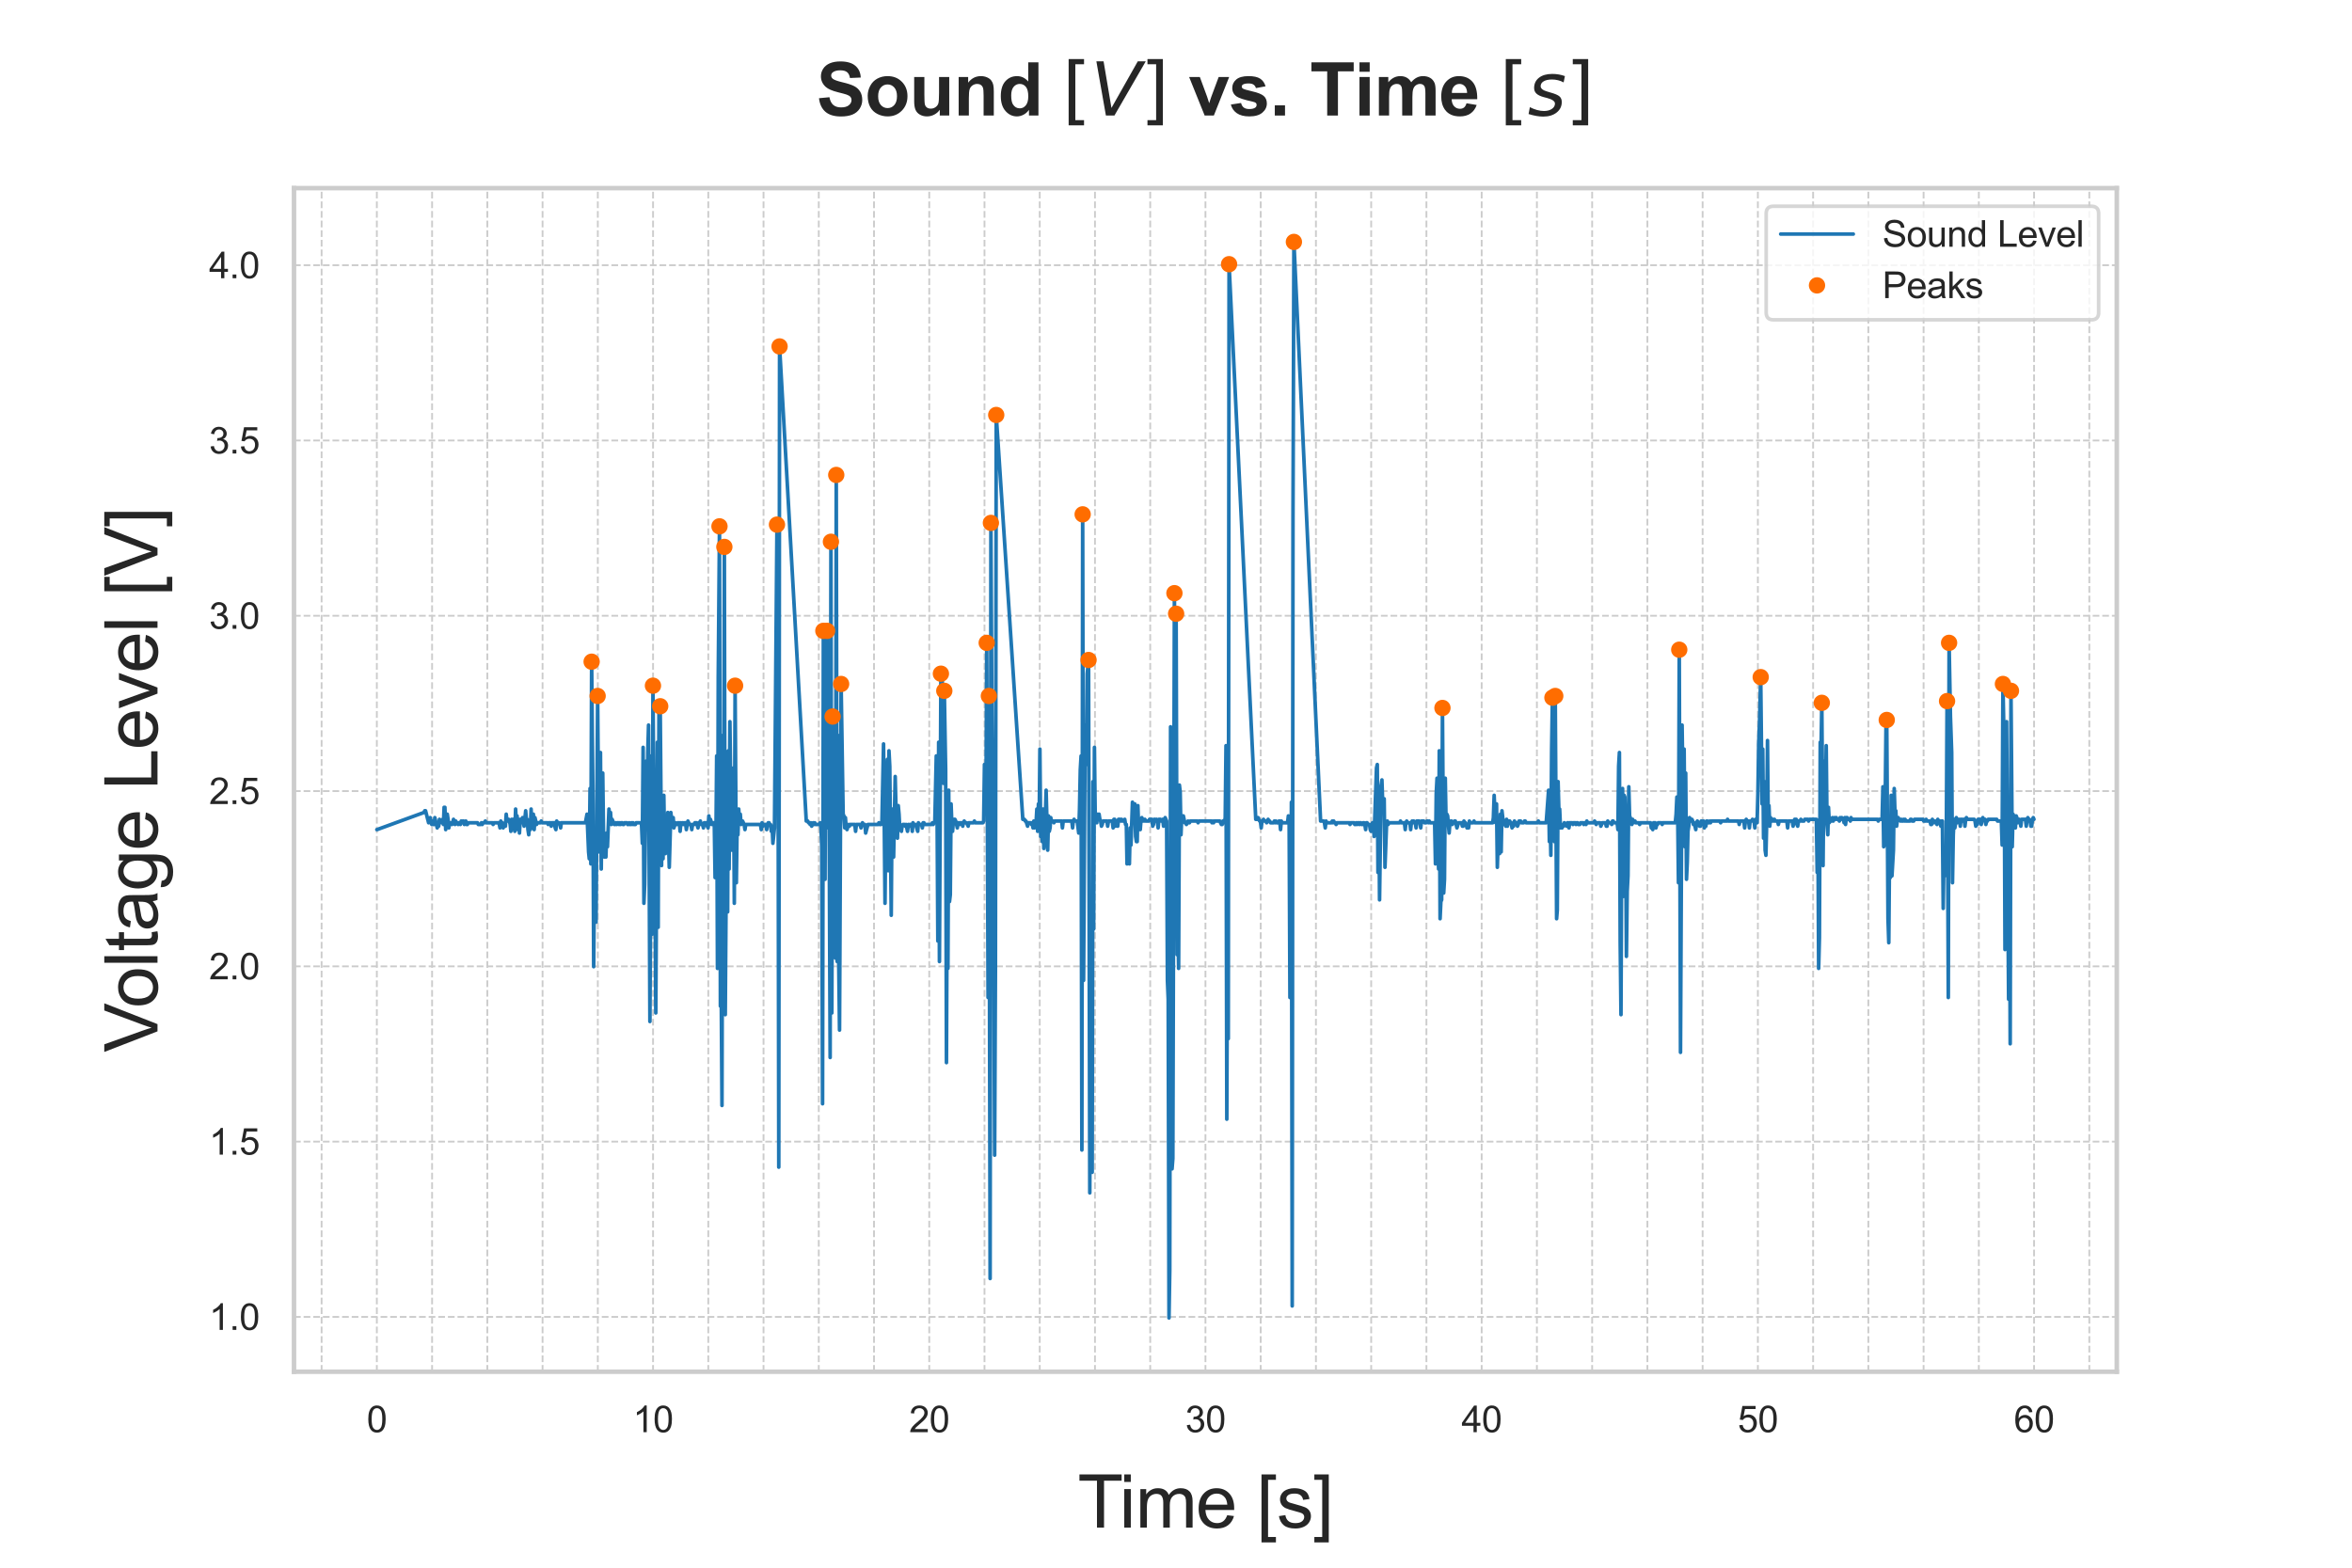 <?xml version="1.0" encoding="utf-8" standalone="no"?>
<!DOCTYPE svg PUBLIC "-//W3C//DTD SVG 1.1//EN"
  "http://www.w3.org/Graphics/SVG/1.1/DTD/svg11.dtd">
<svg xmlns:xlink="http://www.w3.org/1999/xlink" width="648pt" height="432pt" viewBox="0 0 648 432" xmlns="http://www.w3.org/2000/svg" version="1.1">
 <defs>
  <style type="text/css">*{stroke-linejoin: round; stroke-linecap: butt}</style>
 </defs>
 <g id="figure_1">
  <g id="patch_1">
   <path d="M 0 432 
L 648 432 
L 648 0 
L 0 0 
z
" style="fill: #ffffff"/>
  </g>
  <g id="axes_1">
   <g id="patch_2">
    <path d="M 81 378 
L 583.2 378 
L 583.2 51.84 
L 81 51.84 
z
" style="fill: #ffffff"/>
   </g>
   <g id="matplotlib.axis_1">
    <g id="xtick_1">
     <g id="line2d_1">
      <path d="M 103.825 378 
L 103.825 51.84 
" clip-path="url(#pb0e8676df9)" style="fill: none; stroke-dasharray: 1.85,0.8; stroke-dashoffset: 0; stroke: #cccccc; stroke-width: 0.5"/>
     </g>
     <g id="text_1">
      <!-- 0 -->
      <g style="fill: #262626" transform="translate(101.044 394.658)scale(0.1 -0.1)">
       <defs>
        <path id="ArialMT-30" d="M 266 2259 
Q 266 3072 433 3567 
Q 600 4063 929 4331 
Q 1259 4600 1759 4600 
Q 2128 4600 2406 4451 
Q 2684 4303 2865 4023 
Q 3047 3744 3150 3342 
Q 3253 2941 3253 2259 
Q 3253 1453 3087 958 
Q 2922 463 2592 192 
Q 2263 -78 1759 -78 
Q 1097 -78 719 397 
Q 266 969 266 2259 
z
M 844 2259 
Q 844 1131 1108 757 
Q 1372 384 1759 384 
Q 2147 384 2411 759 
Q 2675 1134 2675 2259 
Q 2675 3391 2411 3762 
Q 2147 4134 1753 4134 
Q 1366 4134 1134 3806 
Q 844 3388 844 2259 
z
" transform="scale(0.016)"/>
       </defs>
       <use xlink:href="#ArialMT-30"/>
      </g>
     </g>
    </g>
    <g id="xtick_2">
     <g id="line2d_2">
      <path d="M 179.922 378 
L 179.922 51.84 
" clip-path="url(#pb0e8676df9)" style="fill: none; stroke-dasharray: 1.85,0.8; stroke-dashoffset: 0; stroke: #cccccc; stroke-width: 0.5"/>
     </g>
     <g id="text_2">
      <!-- 10 -->
      <g style="fill: #262626" transform="translate(174.361 394.658)scale(0.1 -0.1)">
       <defs>
        <path id="ArialMT-31" d="M 2384 0 
L 1822 0 
L 1822 3584 
Q 1619 3391 1289 3197 
Q 959 3003 697 2906 
L 697 3450 
Q 1169 3672 1522 3987 
Q 1875 4303 2022 4600 
L 2384 4600 
L 2384 0 
z
" transform="scale(0.016)"/>
       </defs>
       <use xlink:href="#ArialMT-31"/>
       <use xlink:href="#ArialMT-30" x="55.615"/>
      </g>
     </g>
    </g>
    <g id="xtick_3">
     <g id="line2d_3">
      <path d="M 256.02 378 
L 256.02 51.84 
" clip-path="url(#pb0e8676df9)" style="fill: none; stroke-dasharray: 1.85,0.8; stroke-dashoffset: 0; stroke: #cccccc; stroke-width: 0.5"/>
     </g>
     <g id="text_3">
      <!-- 20 -->
      <g style="fill: #262626" transform="translate(250.459 394.658)scale(0.1 -0.1)">
       <defs>
        <path id="ArialMT-32" d="M 3222 541 
L 3222 0 
L 194 0 
Q 188 203 259 391 
Q 375 700 629 1000 
Q 884 1300 1366 1694 
Q 2113 2306 2375 2664 
Q 2638 3022 2638 3341 
Q 2638 3675 2398 3904 
Q 2159 4134 1775 4134 
Q 1369 4134 1125 3890 
Q 881 3647 878 3216 
L 300 3275 
Q 359 3922 746 4261 
Q 1134 4600 1788 4600 
Q 2447 4600 2831 4234 
Q 3216 3869 3216 3328 
Q 3216 3053 3103 2787 
Q 2991 2522 2730 2228 
Q 2469 1934 1863 1422 
Q 1356 997 1212 845 
Q 1069 694 975 541 
L 3222 541 
z
" transform="scale(0.016)"/>
       </defs>
       <use xlink:href="#ArialMT-32"/>
       <use xlink:href="#ArialMT-30" x="55.615"/>
      </g>
     </g>
    </g>
    <g id="xtick_4">
     <g id="line2d_4">
      <path d="M 332.117 378 
L 332.117 51.84 
" clip-path="url(#pb0e8676df9)" style="fill: none; stroke-dasharray: 1.85,0.8; stroke-dashoffset: 0; stroke: #cccccc; stroke-width: 0.5"/>
     </g>
     <g id="text_4">
      <!-- 30 -->
      <g style="fill: #262626" transform="translate(326.556 394.658)scale(0.1 -0.1)">
       <defs>
        <path id="ArialMT-33" d="M 269 1209 
L 831 1284 
Q 928 806 1161 595 
Q 1394 384 1728 384 
Q 2125 384 2398 659 
Q 2672 934 2672 1341 
Q 2672 1728 2419 1979 
Q 2166 2231 1775 2231 
Q 1616 2231 1378 2169 
L 1441 2663 
Q 1497 2656 1531 2656 
Q 1891 2656 2178 2843 
Q 2466 3031 2466 3422 
Q 2466 3731 2256 3934 
Q 2047 4138 1716 4138 
Q 1388 4138 1169 3931 
Q 950 3725 888 3313 
L 325 3413 
Q 428 3978 793 4289 
Q 1159 4600 1703 4600 
Q 2078 4600 2393 4439 
Q 2709 4278 2876 4000 
Q 3044 3722 3044 3409 
Q 3044 3113 2884 2869 
Q 2725 2625 2413 2481 
Q 2819 2388 3044 2092 
Q 3269 1797 3269 1353 
Q 3269 753 2831 336 
Q 2394 -81 1725 -81 
Q 1122 -81 723 278 
Q 325 638 269 1209 
z
" transform="scale(0.016)"/>
       </defs>
       <use xlink:href="#ArialMT-33"/>
       <use xlink:href="#ArialMT-30" x="55.615"/>
      </g>
     </g>
    </g>
    <g id="xtick_5">
     <g id="line2d_5">
      <path d="M 408.214 378 
L 408.214 51.84 
" clip-path="url(#pb0e8676df9)" style="fill: none; stroke-dasharray: 1.85,0.8; stroke-dashoffset: 0; stroke: #cccccc; stroke-width: 0.5"/>
     </g>
     <g id="text_5">
      <!-- 40 -->
      <g style="fill: #262626" transform="translate(402.654 394.658)scale(0.1 -0.1)">
       <defs>
        <path id="ArialMT-34" d="M 2069 0 
L 2069 1097 
L 81 1097 
L 81 1613 
L 2172 4581 
L 2631 4581 
L 2631 1613 
L 3250 1613 
L 3250 1097 
L 2631 1097 
L 2631 0 
L 2069 0 
z
M 2069 1613 
L 2069 3678 
L 634 1613 
L 2069 1613 
z
" transform="scale(0.016)"/>
       </defs>
       <use xlink:href="#ArialMT-34"/>
       <use xlink:href="#ArialMT-30" x="55.615"/>
      </g>
     </g>
    </g>
    <g id="xtick_6">
     <g id="line2d_6">
      <path d="M 484.312 378 
L 484.312 51.84 
" clip-path="url(#pb0e8676df9)" style="fill: none; stroke-dasharray: 1.85,0.8; stroke-dashoffset: 0; stroke: #cccccc; stroke-width: 0.5"/>
     </g>
     <g id="text_6">
      <!-- 50 -->
      <g style="fill: #262626" transform="translate(478.751 394.658)scale(0.1 -0.1)">
       <defs>
        <path id="ArialMT-35" d="M 266 1200 
L 856 1250 
Q 922 819 1161 601 
Q 1400 384 1738 384 
Q 2144 384 2425 690 
Q 2706 997 2706 1503 
Q 2706 1984 2436 2262 
Q 2166 2541 1728 2541 
Q 1456 2541 1237 2417 
Q 1019 2294 894 2097 
L 366 2166 
L 809 4519 
L 3088 4519 
L 3088 3981 
L 1259 3981 
L 1013 2750 
Q 1425 3038 1878 3038 
Q 2478 3038 2890 2622 
Q 3303 2206 3303 1553 
Q 3303 931 2941 478 
Q 2500 -78 1738 -78 
Q 1113 -78 717 272 
Q 322 622 266 1200 
z
" transform="scale(0.016)"/>
       </defs>
       <use xlink:href="#ArialMT-35"/>
       <use xlink:href="#ArialMT-30" x="55.615"/>
      </g>
     </g>
    </g>
    <g id="xtick_7">
     <g id="line2d_7">
      <path d="M 560.409 378 
L 560.409 51.84 
" clip-path="url(#pb0e8676df9)" style="fill: none; stroke-dasharray: 1.85,0.8; stroke-dashoffset: 0; stroke: #cccccc; stroke-width: 0.5"/>
     </g>
     <g id="text_7">
      <!-- 60 -->
      <g style="fill: #262626" transform="translate(554.848 394.658)scale(0.1 -0.1)">
       <defs>
        <path id="ArialMT-36" d="M 3184 3459 
L 2625 3416 
Q 2550 3747 2413 3897 
Q 2184 4138 1850 4138 
Q 1581 4138 1378 3988 
Q 1113 3794 959 3422 
Q 806 3050 800 2363 
Q 1003 2672 1297 2822 
Q 1591 2972 1913 2972 
Q 2475 2972 2870 2558 
Q 3266 2144 3266 1488 
Q 3266 1056 3080 686 
Q 2894 316 2569 119 
Q 2244 -78 1831 -78 
Q 1128 -78 684 439 
Q 241 956 241 2144 
Q 241 3472 731 4075 
Q 1159 4600 1884 4600 
Q 2425 4600 2770 4297 
Q 3116 3994 3184 3459 
z
M 888 1484 
Q 888 1194 1011 928 
Q 1134 663 1356 523 
Q 1578 384 1822 384 
Q 2178 384 2434 671 
Q 2691 959 2691 1453 
Q 2691 1928 2437 2201 
Q 2184 2475 1800 2475 
Q 1419 2475 1153 2201 
Q 888 1928 888 1484 
z
" transform="scale(0.016)"/>
       </defs>
       <use xlink:href="#ArialMT-36"/>
       <use xlink:href="#ArialMT-30" x="55.615"/>
      </g>
     </g>
    </g>
    <g id="xtick_8">
     <g id="line2d_8">
      <path d="M 88.605 378 
L 88.605 51.84 
" clip-path="url(#pb0e8676df9)" style="fill: none; stroke-dasharray: 1.85,0.8; stroke-dashoffset: 0; stroke: #cccccc; stroke-width: 0.5"/>
     </g>
    </g>
    <g id="xtick_9">
     <g id="line2d_9">
      <path d="M 119.044 378 
L 119.044 51.84 
" clip-path="url(#pb0e8676df9)" style="fill: none; stroke-dasharray: 1.85,0.8; stroke-dashoffset: 0; stroke: #cccccc; stroke-width: 0.5"/>
     </g>
    </g>
    <g id="xtick_10">
     <g id="line2d_10">
      <path d="M 134.264 378 
L 134.264 51.84 
" clip-path="url(#pb0e8676df9)" style="fill: none; stroke-dasharray: 1.85,0.8; stroke-dashoffset: 0; stroke: #cccccc; stroke-width: 0.5"/>
     </g>
    </g>
    <g id="xtick_11">
     <g id="line2d_11">
      <path d="M 149.483 378 
L 149.483 51.84 
" clip-path="url(#pb0e8676df9)" style="fill: none; stroke-dasharray: 1.85,0.8; stroke-dashoffset: 0; stroke: #cccccc; stroke-width: 0.5"/>
     </g>
    </g>
    <g id="xtick_12">
     <g id="line2d_12">
      <path d="M 164.703 378 
L 164.703 51.84 
" clip-path="url(#pb0e8676df9)" style="fill: none; stroke-dasharray: 1.85,0.8; stroke-dashoffset: 0; stroke: #cccccc; stroke-width: 0.5"/>
     </g>
    </g>
    <g id="xtick_13">
     <g id="line2d_13">
      <path d="M 195.142 378 
L 195.142 51.84 
" clip-path="url(#pb0e8676df9)" style="fill: none; stroke-dasharray: 1.85,0.8; stroke-dashoffset: 0; stroke: #cccccc; stroke-width: 0.5"/>
     </g>
    </g>
    <g id="xtick_14">
     <g id="line2d_14">
      <path d="M 210.361 378 
L 210.361 51.84 
" clip-path="url(#pb0e8676df9)" style="fill: none; stroke-dasharray: 1.85,0.8; stroke-dashoffset: 0; stroke: #cccccc; stroke-width: 0.5"/>
     </g>
    </g>
    <g id="xtick_15">
     <g id="line2d_15">
      <path d="M 225.581 378 
L 225.581 51.84 
" clip-path="url(#pb0e8676df9)" style="fill: none; stroke-dasharray: 1.85,0.8; stroke-dashoffset: 0; stroke: #cccccc; stroke-width: 0.5"/>
     </g>
    </g>
    <g id="xtick_16">
     <g id="line2d_16">
      <path d="M 240.8 378 
L 240.8 51.84 
" clip-path="url(#pb0e8676df9)" style="fill: none; stroke-dasharray: 1.85,0.8; stroke-dashoffset: 0; stroke: #cccccc; stroke-width: 0.5"/>
     </g>
    </g>
    <g id="xtick_17">
     <g id="line2d_17">
      <path d="M 271.239 378 
L 271.239 51.84 
" clip-path="url(#pb0e8676df9)" style="fill: none; stroke-dasharray: 1.85,0.8; stroke-dashoffset: 0; stroke: #cccccc; stroke-width: 0.5"/>
     </g>
    </g>
    <g id="xtick_18">
     <g id="line2d_18">
      <path d="M 286.459 378 
L 286.459 51.84 
" clip-path="url(#pb0e8676df9)" style="fill: none; stroke-dasharray: 1.85,0.8; stroke-dashoffset: 0; stroke: #cccccc; stroke-width: 0.5"/>
     </g>
    </g>
    <g id="xtick_19">
     <g id="line2d_19">
      <path d="M 301.678 378 
L 301.678 51.84 
" clip-path="url(#pb0e8676df9)" style="fill: none; stroke-dasharray: 1.85,0.8; stroke-dashoffset: 0; stroke: #cccccc; stroke-width: 0.5"/>
     </g>
    </g>
    <g id="xtick_20">
     <g id="line2d_20">
      <path d="M 316.898 378 
L 316.898 51.84 
" clip-path="url(#pb0e8676df9)" style="fill: none; stroke-dasharray: 1.85,0.8; stroke-dashoffset: 0; stroke: #cccccc; stroke-width: 0.5"/>
     </g>
    </g>
    <g id="xtick_21">
     <g id="line2d_21">
      <path d="M 347.336 378 
L 347.336 51.84 
" clip-path="url(#pb0e8676df9)" style="fill: none; stroke-dasharray: 1.85,0.8; stroke-dashoffset: 0; stroke: #cccccc; stroke-width: 0.5"/>
     </g>
    </g>
    <g id="xtick_22">
     <g id="line2d_22">
      <path d="M 362.556 378 
L 362.556 51.84 
" clip-path="url(#pb0e8676df9)" style="fill: none; stroke-dasharray: 1.85,0.8; stroke-dashoffset: 0; stroke: #cccccc; stroke-width: 0.5"/>
     </g>
    </g>
    <g id="xtick_23">
     <g id="line2d_23">
      <path d="M 377.775 378 
L 377.775 51.84 
" clip-path="url(#pb0e8676df9)" style="fill: none; stroke-dasharray: 1.85,0.8; stroke-dashoffset: 0; stroke: #cccccc; stroke-width: 0.5"/>
     </g>
    </g>
    <g id="xtick_24">
     <g id="line2d_24">
      <path d="M 392.995 378 
L 392.995 51.84 
" clip-path="url(#pb0e8676df9)" style="fill: none; stroke-dasharray: 1.85,0.8; stroke-dashoffset: 0; stroke: #cccccc; stroke-width: 0.5"/>
     </g>
    </g>
    <g id="xtick_25">
     <g id="line2d_25">
      <path d="M 423.434 378 
L 423.434 51.84 
" clip-path="url(#pb0e8676df9)" style="fill: none; stroke-dasharray: 1.85,0.8; stroke-dashoffset: 0; stroke: #cccccc; stroke-width: 0.5"/>
     </g>
    </g>
    <g id="xtick_26">
     <g id="line2d_26">
      <path d="M 438.653 378 
L 438.653 51.84 
" clip-path="url(#pb0e8676df9)" style="fill: none; stroke-dasharray: 1.85,0.8; stroke-dashoffset: 0; stroke: #cccccc; stroke-width: 0.5"/>
     </g>
    </g>
    <g id="xtick_27">
     <g id="line2d_27">
      <path d="M 453.873 378 
L 453.873 51.84 
" clip-path="url(#pb0e8676df9)" style="fill: none; stroke-dasharray: 1.85,0.8; stroke-dashoffset: 0; stroke: #cccccc; stroke-width: 0.5"/>
     </g>
    </g>
    <g id="xtick_28">
     <g id="line2d_28">
      <path d="M 469.092 378 
L 469.092 51.84 
" clip-path="url(#pb0e8676df9)" style="fill: none; stroke-dasharray: 1.85,0.8; stroke-dashoffset: 0; stroke: #cccccc; stroke-width: 0.5"/>
     </g>
    </g>
    <g id="xtick_29">
     <g id="line2d_29">
      <path d="M 499.531 378 
L 499.531 51.84 
" clip-path="url(#pb0e8676df9)" style="fill: none; stroke-dasharray: 1.85,0.8; stroke-dashoffset: 0; stroke: #cccccc; stroke-width: 0.5"/>
     </g>
    </g>
    <g id="xtick_30">
     <g id="line2d_30">
      <path d="M 514.751 378 
L 514.751 51.84 
" clip-path="url(#pb0e8676df9)" style="fill: none; stroke-dasharray: 1.85,0.8; stroke-dashoffset: 0; stroke: #cccccc; stroke-width: 0.5"/>
     </g>
    </g>
    <g id="xtick_31">
     <g id="line2d_31">
      <path d="M 529.97 378 
L 529.97 51.84 
" clip-path="url(#pb0e8676df9)" style="fill: none; stroke-dasharray: 1.85,0.8; stroke-dashoffset: 0; stroke: #cccccc; stroke-width: 0.5"/>
     </g>
    </g>
    <g id="xtick_32">
     <g id="line2d_32">
      <path d="M 545.19 378 
L 545.19 51.84 
" clip-path="url(#pb0e8676df9)" style="fill: none; stroke-dasharray: 1.85,0.8; stroke-dashoffset: 0; stroke: #cccccc; stroke-width: 0.5"/>
     </g>
    </g>
    <g id="xtick_33">
     <g id="line2d_33">
      <path d="M 575.629 378 
L 575.629 51.84 
" clip-path="url(#pb0e8676df9)" style="fill: none; stroke-dasharray: 1.85,0.8; stroke-dashoffset: 0; stroke: #cccccc; stroke-width: 0.5"/>
     </g>
    </g>
    <g id="text_8">
     <!-- Time [s] -->
     <g style="fill: #262626" transform="translate(296.92 420.961)scale(0.2 -0.2)">
      <defs>
       <path id="ArialMT-54" d="M 1659 0 
L 1659 4041 
L 150 4041 
L 150 4581 
L 3781 4581 
L 3781 4041 
L 2266 4041 
L 2266 0 
L 1659 0 
z
" transform="scale(0.016)"/>
       <path id="ArialMT-69" d="M 425 3934 
L 425 4581 
L 988 4581 
L 988 3934 
L 425 3934 
z
M 425 0 
L 425 3319 
L 988 3319 
L 988 0 
L 425 0 
z
" transform="scale(0.016)"/>
       <path id="ArialMT-6d" d="M 422 0 
L 422 3319 
L 925 3319 
L 925 2853 
Q 1081 3097 1340 3245 
Q 1600 3394 1931 3394 
Q 2300 3394 2536 3241 
Q 2772 3088 2869 2813 
Q 3263 3394 3894 3394 
Q 4388 3394 4653 3120 
Q 4919 2847 4919 2278 
L 4919 0 
L 4359 0 
L 4359 2091 
Q 4359 2428 4304 2576 
Q 4250 2725 4106 2815 
Q 3963 2906 3769 2906 
Q 3419 2906 3187 2673 
Q 2956 2441 2956 1928 
L 2956 0 
L 2394 0 
L 2394 2156 
Q 2394 2531 2256 2718 
Q 2119 2906 1806 2906 
Q 1569 2906 1367 2781 
Q 1166 2656 1075 2415 
Q 984 2175 984 1722 
L 984 0 
L 422 0 
z
" transform="scale(0.016)"/>
       <path id="ArialMT-65" d="M 2694 1069 
L 3275 997 
Q 3138 488 2766 206 
Q 2394 -75 1816 -75 
Q 1088 -75 661 373 
Q 234 822 234 1631 
Q 234 2469 665 2931 
Q 1097 3394 1784 3394 
Q 2450 3394 2872 2941 
Q 3294 2488 3294 1666 
Q 3294 1616 3291 1516 
L 816 1516 
Q 847 969 1125 678 
Q 1403 388 1819 388 
Q 2128 388 2347 550 
Q 2566 713 2694 1069 
z
M 847 1978 
L 2700 1978 
Q 2663 2397 2488 2606 
Q 2219 2931 1791 2931 
Q 1403 2931 1139 2672 
Q 875 2413 847 1978 
z
" transform="scale(0.016)"/>
       <path id="ArialMT-20" transform="scale(0.016)"/>
       <path id="ArialMT-5b" d="M 434 -1272 
L 434 4581 
L 1675 4581 
L 1675 4116 
L 997 4116 
L 997 -806 
L 1675 -806 
L 1675 -1272 
L 434 -1272 
z
" transform="scale(0.016)"/>
       <path id="ArialMT-73" d="M 197 991 
L 753 1078 
Q 800 744 1014 566 
Q 1228 388 1613 388 
Q 2000 388 2187 545 
Q 2375 703 2375 916 
Q 2375 1106 2209 1216 
Q 2094 1291 1634 1406 
Q 1016 1563 777 1677 
Q 538 1791 414 1992 
Q 291 2194 291 2438 
Q 291 2659 392 2848 
Q 494 3038 669 3163 
Q 800 3259 1026 3326 
Q 1253 3394 1513 3394 
Q 1903 3394 2198 3281 
Q 2494 3169 2634 2976 
Q 2775 2784 2828 2463 
L 2278 2388 
Q 2241 2644 2061 2787 
Q 1881 2931 1553 2931 
Q 1166 2931 1000 2803 
Q 834 2675 834 2503 
Q 834 2394 903 2306 
Q 972 2216 1119 2156 
Q 1203 2125 1616 2013 
Q 2213 1853 2448 1751 
Q 2684 1650 2818 1456 
Q 2953 1263 2953 975 
Q 2953 694 2789 445 
Q 2625 197 2315 61 
Q 2006 -75 1616 -75 
Q 969 -75 630 194 
Q 291 463 197 991 
z
" transform="scale(0.016)"/>
       <path id="ArialMT-5d" d="M 1363 -1272 
L 122 -1272 
L 122 -806 
L 800 -806 
L 800 4116 
L 122 4116 
L 122 4581 
L 1363 4581 
L 1363 -1272 
z
" transform="scale(0.016)"/>
      </defs>
      <use xlink:href="#ArialMT-54"/>
      <use xlink:href="#ArialMT-69" x="57.334"/>
      <use xlink:href="#ArialMT-6d" x="79.551"/>
      <use xlink:href="#ArialMT-65" x="162.852"/>
      <use xlink:href="#ArialMT-20" x="218.467"/>
      <use xlink:href="#ArialMT-5b" x="246.25"/>
      <use xlink:href="#ArialMT-73" x="274.033"/>
      <use xlink:href="#ArialMT-5d" x="324.033"/>
     </g>
    </g>
   </g>
   <g id="matplotlib.axis_2">
    <g id="ytick_1">
     <g id="line2d_34">
      <path d="M 81 362.891 
L 583.2 362.891 
" clip-path="url(#pb0e8676df9)" style="fill: none; stroke-dasharray: 1.85,0.8; stroke-dashoffset: 0; stroke: #cccccc; stroke-width: 0.5"/>
     </g>
     <g id="text_9">
      <!-- 1.0 -->
      <g style="fill: #262626" transform="translate(57.6 366.47)scale(0.1 -0.1)">
       <defs>
        <path id="ArialMT-2e" d="M 581 0 
L 581 641 
L 1222 641 
L 1222 0 
L 581 0 
z
" transform="scale(0.016)"/>
       </defs>
       <use xlink:href="#ArialMT-31"/>
       <use xlink:href="#ArialMT-2e" x="55.615"/>
       <use xlink:href="#ArialMT-30" x="83.398"/>
      </g>
     </g>
    </g>
    <g id="ytick_2">
     <g id="line2d_35">
      <path d="M 81 314.59 
L 583.2 314.59 
" clip-path="url(#pb0e8676df9)" style="fill: none; stroke-dasharray: 1.85,0.8; stroke-dashoffset: 0; stroke: #cccccc; stroke-width: 0.5"/>
     </g>
     <g id="text_10">
      <!-- 1.5 -->
      <g style="fill: #262626" transform="translate(57.6 318.169)scale(0.1 -0.1)">
       <use xlink:href="#ArialMT-31"/>
       <use xlink:href="#ArialMT-2e" x="55.615"/>
       <use xlink:href="#ArialMT-35" x="83.398"/>
      </g>
     </g>
    </g>
    <g id="ytick_3">
     <g id="line2d_36">
      <path d="M 81 266.29 
L 583.2 266.29 
" clip-path="url(#pb0e8676df9)" style="fill: none; stroke-dasharray: 1.85,0.8; stroke-dashoffset: 0; stroke: #cccccc; stroke-width: 0.5"/>
     </g>
     <g id="text_11">
      <!-- 2.0 -->
      <g style="fill: #262626" transform="translate(57.6 269.869)scale(0.1 -0.1)">
       <use xlink:href="#ArialMT-32"/>
       <use xlink:href="#ArialMT-2e" x="55.615"/>
       <use xlink:href="#ArialMT-30" x="83.398"/>
      </g>
     </g>
    </g>
    <g id="ytick_4">
     <g id="line2d_37">
      <path d="M 81 217.989 
L 583.2 217.989 
" clip-path="url(#pb0e8676df9)" style="fill: none; stroke-dasharray: 1.85,0.8; stroke-dashoffset: 0; stroke: #cccccc; stroke-width: 0.5"/>
     </g>
     <g id="text_12">
      <!-- 2.5 -->
      <g style="fill: #262626" transform="translate(57.6 221.568)scale(0.1 -0.1)">
       <use xlink:href="#ArialMT-32"/>
       <use xlink:href="#ArialMT-2e" x="55.615"/>
       <use xlink:href="#ArialMT-35" x="83.398"/>
      </g>
     </g>
    </g>
    <g id="ytick_5">
     <g id="line2d_38">
      <path d="M 81 169.688 
L 583.2 169.688 
" clip-path="url(#pb0e8676df9)" style="fill: none; stroke-dasharray: 1.85,0.8; stroke-dashoffset: 0; stroke: #cccccc; stroke-width: 0.5"/>
     </g>
     <g id="text_13">
      <!-- 3.0 -->
      <g style="fill: #262626" transform="translate(57.6 173.267)scale(0.1 -0.1)">
       <use xlink:href="#ArialMT-33"/>
       <use xlink:href="#ArialMT-2e" x="55.615"/>
       <use xlink:href="#ArialMT-30" x="83.398"/>
      </g>
     </g>
    </g>
    <g id="ytick_6">
     <g id="line2d_39">
      <path d="M 81 121.387 
L 583.2 121.387 
" clip-path="url(#pb0e8676df9)" style="fill: none; stroke-dasharray: 1.85,0.8; stroke-dashoffset: 0; stroke: #cccccc; stroke-width: 0.5"/>
     </g>
     <g id="text_14">
      <!-- 3.5 -->
      <g style="fill: #262626" transform="translate(57.6 124.966)scale(0.1 -0.1)">
       <use xlink:href="#ArialMT-33"/>
       <use xlink:href="#ArialMT-2e" x="55.615"/>
       <use xlink:href="#ArialMT-35" x="83.398"/>
      </g>
     </g>
    </g>
    <g id="ytick_7">
     <g id="line2d_40">
      <path d="M 81 73.087 
L 583.2 73.087 
" clip-path="url(#pb0e8676df9)" style="fill: none; stroke-dasharray: 1.85,0.8; stroke-dashoffset: 0; stroke: #cccccc; stroke-width: 0.5"/>
     </g>
     <g id="text_15">
      <!-- 4.0 -->
      <g style="fill: #262626" transform="translate(57.6 76.666)scale(0.1 -0.1)">
       <use xlink:href="#ArialMT-34"/>
       <use xlink:href="#ArialMT-2e" x="55.615"/>
       <use xlink:href="#ArialMT-30" x="83.398"/>
      </g>
     </g>
    </g>
    <g id="text_16">
     <!-- Voltage Level [V] -->
     <g style="fill: #262626" transform="translate(43.391 289.972)rotate(-90)scale(0.2 -0.2)">
      <defs>
       <path id="ArialMT-56" d="M 1803 0 
L 28 4581 
L 684 4581 
L 1875 1253 
Q 2019 853 2116 503 
Q 2222 878 2363 1253 
L 3600 4581 
L 4219 4581 
L 2425 0 
L 1803 0 
z
" transform="scale(0.016)"/>
       <path id="ArialMT-6f" d="M 213 1659 
Q 213 2581 725 3025 
Q 1153 3394 1769 3394 
Q 2453 3394 2887 2945 
Q 3322 2497 3322 1706 
Q 3322 1066 3130 698 
Q 2938 331 2570 128 
Q 2203 -75 1769 -75 
Q 1072 -75 642 372 
Q 213 819 213 1659 
z
M 791 1659 
Q 791 1022 1069 705 
Q 1347 388 1769 388 
Q 2188 388 2466 706 
Q 2744 1025 2744 1678 
Q 2744 2294 2464 2611 
Q 2184 2928 1769 2928 
Q 1347 2928 1069 2612 
Q 791 2297 791 1659 
z
" transform="scale(0.016)"/>
       <path id="ArialMT-6c" d="M 409 0 
L 409 4581 
L 972 4581 
L 972 0 
L 409 0 
z
" transform="scale(0.016)"/>
       <path id="ArialMT-74" d="M 1650 503 
L 1731 6 
Q 1494 -44 1306 -44 
Q 1000 -44 831 53 
Q 663 150 594 308 
Q 525 466 525 972 
L 525 2881 
L 113 2881 
L 113 3319 
L 525 3319 
L 525 4141 
L 1084 4478 
L 1084 3319 
L 1650 3319 
L 1650 2881 
L 1084 2881 
L 1084 941 
Q 1084 700 1114 631 
Q 1144 563 1211 522 
Q 1278 481 1403 481 
Q 1497 481 1650 503 
z
" transform="scale(0.016)"/>
       <path id="ArialMT-61" d="M 2588 409 
Q 2275 144 1986 34 
Q 1697 -75 1366 -75 
Q 819 -75 525 192 
Q 231 459 231 875 
Q 231 1119 342 1320 
Q 453 1522 633 1644 
Q 813 1766 1038 1828 
Q 1203 1872 1538 1913 
Q 2219 1994 2541 2106 
Q 2544 2222 2544 2253 
Q 2544 2597 2384 2738 
Q 2169 2928 1744 2928 
Q 1347 2928 1158 2789 
Q 969 2650 878 2297 
L 328 2372 
Q 403 2725 575 2942 
Q 747 3159 1072 3276 
Q 1397 3394 1825 3394 
Q 2250 3394 2515 3294 
Q 2781 3194 2906 3042 
Q 3031 2891 3081 2659 
Q 3109 2516 3109 2141 
L 3109 1391 
Q 3109 606 3145 398 
Q 3181 191 3288 0 
L 2700 0 
Q 2613 175 2588 409 
z
M 2541 1666 
Q 2234 1541 1622 1453 
Q 1275 1403 1131 1340 
Q 988 1278 909 1158 
Q 831 1038 831 891 
Q 831 666 1001 516 
Q 1172 366 1500 366 
Q 1825 366 2078 508 
Q 2331 650 2450 897 
Q 2541 1088 2541 1459 
L 2541 1666 
z
" transform="scale(0.016)"/>
       <path id="ArialMT-67" d="M 319 -275 
L 866 -356 
Q 900 -609 1056 -725 
Q 1266 -881 1628 -881 
Q 2019 -881 2231 -725 
Q 2444 -569 2519 -288 
Q 2563 -116 2559 434 
Q 2191 0 1641 0 
Q 956 0 581 494 
Q 206 988 206 1678 
Q 206 2153 378 2554 
Q 550 2956 876 3175 
Q 1203 3394 1644 3394 
Q 2231 3394 2613 2919 
L 2613 3319 
L 3131 3319 
L 3131 450 
Q 3131 -325 2973 -648 
Q 2816 -972 2473 -1159 
Q 2131 -1347 1631 -1347 
Q 1038 -1347 672 -1080 
Q 306 -813 319 -275 
z
M 784 1719 
Q 784 1066 1043 766 
Q 1303 466 1694 466 
Q 2081 466 2343 764 
Q 2606 1063 2606 1700 
Q 2606 2309 2336 2618 
Q 2066 2928 1684 2928 
Q 1309 2928 1046 2623 
Q 784 2319 784 1719 
z
" transform="scale(0.016)"/>
       <path id="ArialMT-4c" d="M 469 0 
L 469 4581 
L 1075 4581 
L 1075 541 
L 3331 541 
L 3331 0 
L 469 0 
z
" transform="scale(0.016)"/>
       <path id="ArialMT-76" d="M 1344 0 
L 81 3319 
L 675 3319 
L 1388 1331 
Q 1503 1009 1600 663 
Q 1675 925 1809 1294 
L 2547 3319 
L 3125 3319 
L 1869 0 
L 1344 0 
z
" transform="scale(0.016)"/>
      </defs>
      <use xlink:href="#ArialMT-56"/>
      <use xlink:href="#ArialMT-6f" x="61.199"/>
      <use xlink:href="#ArialMT-6c" x="116.814"/>
      <use xlink:href="#ArialMT-74" x="139.031"/>
      <use xlink:href="#ArialMT-61" x="166.814"/>
      <use xlink:href="#ArialMT-67" x="222.43"/>
      <use xlink:href="#ArialMT-65" x="278.045"/>
      <use xlink:href="#ArialMT-20" x="333.66"/>
      <use xlink:href="#ArialMT-4c" x="361.443"/>
      <use xlink:href="#ArialMT-65" x="417.059"/>
      <use xlink:href="#ArialMT-76" x="472.674"/>
      <use xlink:href="#ArialMT-65" x="522.674"/>
      <use xlink:href="#ArialMT-6c" x="578.289"/>
      <use xlink:href="#ArialMT-20" x="600.506"/>
      <use xlink:href="#ArialMT-5b" x="628.289"/>
      <use xlink:href="#ArialMT-56" x="656.072"/>
      <use xlink:href="#ArialMT-5d" x="722.771"/>
     </g>
    </g>
   </g>
   <g id="line2d_41">
    <path d="M 103.827 228.612 
L 103.864 228.612 
L 116.807 223.891 
L 117.026 223.419 
L 117.243 223.419 
L 118.085 226.724 
L 118.523 225.307 
L 118.74 226.724 
L 118.958 227.196 
L 119.146 226.252 
L 119.364 227.196 
L 119.583 227.196 
L 119.802 225.307 
L 120.455 228.14 
L 120.641 227.196 
L 120.86 227.668 
L 121.077 225.779 
L 121.295 226.252 
L 121.519 226.252 
L 121.731 226.724 
L 121.95 225.779 
L 122.169 227.196 
L 122.356 222.474 
L 122.574 222.474 
L 122.792 228.612 
L 123.229 224.363 
L 123.447 225.779 
L 123.666 228.14 
L 123.853 226.724 
L 124.289 226.724 
L 124.507 227.196 
L 124.723 226.724 
L 124.941 225.779 
L 125.349 227.196 
L 125.567 226.252 
L 125.785 226.724 
L 126.003 226.724 
L 126.221 227.196 
L 126.438 226.724 
L 126.657 226.724 
L 126.843 227.196 
L 127.062 226.252 
L 127.281 226.724 
L 127.498 226.252 
L 127.717 226.252 
L 127.935 227.196 
L 128.341 226.252 
L 128.559 227.196 
L 128.777 227.196 
L 128.995 226.724 
L 131.553 226.724 
L 131.769 227.196 
L 132.424 227.196 
L 132.641 226.724 
L 132.864 227.196 
L 133.048 226.724 
L 133.483 226.724 
L 133.703 226.252 
L 133.92 226.724 
L 135.633 226.724 
L 135.852 227.196 
L 136.07 226.724 
L 137.348 226.724 
L 137.568 227.196 
L 137.754 228.14 
L 137.973 226.252 
L 138.191 226.724 
L 138.408 226.724 
L 138.627 228.14 
L 138.845 227.668 
L 139.249 227.668 
L 139.468 224.363 
L 139.687 226.252 
L 139.905 226.252 
L 140.124 225.779 
L 140.342 226.252 
L 140.559 227.196 
L 140.746 229.084 
L 140.966 225.779 
L 141.183 227.196 
L 141.401 225.779 
L 141.62 228.14 
L 141.837 229.084 
L 142.056 222.947 
L 142.243 226.724 
L 142.461 224.835 
L 142.681 228.612 
L 142.898 225.779 
L 143.115 229.557 
L 143.333 225.779 
L 143.551 226.724 
L 143.771 226.252 
L 143.958 225.307 
L 144.395 227.668 
L 144.831 223.419 
L 145.049 226.252 
L 145.267 225.779 
L 145.454 228.612 
L 145.672 230.029 
L 145.891 226.724 
L 146.109 228.612 
L 146.327 222.947 
L 146.544 228.14 
L 146.95 224.363 
L 147.168 228.612 
L 147.385 225.307 
L 147.823 227.196 
L 148.041 226.724 
L 148.883 226.724 
L 149.101 226.252 
L 149.319 226.724 
L 150.815 226.724 
L 151.033 227.196 
L 151.25 226.724 
L 151.656 226.724 
L 151.874 227.668 
L 152.092 226.724 
L 152.746 226.724 
L 152.965 228.14 
L 153.153 228.612 
L 153.371 226.252 
L 153.588 226.724 
L 154.024 226.724 
L 154.243 227.196 
L 154.461 228.14 
L 154.65 226.724 
L 161.287 226.724 
L 161.724 224.363 
L 162.16 234.75 
L 162.348 236.639 
L 162.565 217.281 
L 162.783 238.055 
L 163.001 182.342 
L 163.375 221.53 
L 163.562 266.384 
L 163.781 241.36 
L 163.999 233.806 
L 164.216 254.108 
L 164.653 191.785 
L 164.997 234.75 
L 165.215 230.029 
L 165.433 207.366 
L 165.651 239.472 
L 165.869 216.336 
L 166.058 213.031 
L 166.276 230.029 
L 166.494 236.167 
L 166.712 235.695 
L 166.93 236.167 
L 167.149 229.557 
L 167.367 233.334 
L 167.774 222.947 
L 167.991 225.307 
L 168.209 223.891 
L 168.428 227.196 
L 168.645 225.779 
L 169.27 227.196 
L 169.487 227.196 
L 169.705 226.724 
L 169.924 227.196 
L 170.141 226.724 
L 170.357 226.724 
L 170.577 227.196 
L 170.766 226.724 
L 170.983 227.196 
L 171.202 226.724 
L 171.419 226.724 
L 171.638 227.196 
L 171.856 227.196 
L 172.072 226.724 
L 172.696 226.724 
L 172.914 227.196 
L 173.132 227.196 
L 173.35 226.724 
L 173.568 227.196 
L 173.76 227.196 
L 173.974 226.724 
L 174.192 227.196 
L 174.411 226.724 
L 174.629 227.196 
L 175.064 227.196 
L 175.251 226.724 
L 176.561 226.724 
L 176.748 227.196 
L 176.967 232.389 
L 177.184 205.949 
L 177.402 248.915 
L 177.621 243.721 
L 178.057 209.726 
L 178.275 228.612 
L 178.464 207.366 
L 178.682 199.811 
L 179.057 281.493 
L 179.463 208.31 
L 179.681 257.413 
L 179.898 188.952 
L 180.272 238.527 
L 180.459 241.832 
L 180.678 279.132 
L 181.114 204.533 
L 181.332 255.525 
L 181.55 196.506 
L 181.893 194.618 
L 182.267 238.527 
L 182.454 221.53 
L 182.673 236.639 
L 182.891 219.169 
L 183.108 233.806 
L 183.328 235.222 
L 183.546 231.917 
L 183.763 230.973 
L 183.982 223.891 
L 184.389 239 
L 184.823 223.891 
L 185.259 227.668 
L 185.478 225.307 
L 185.665 228.14 
L 186.102 226.724 
L 186.32 227.196 
L 186.536 227.196 
L 186.755 226.724 
L 186.974 227.196 
L 187.162 226.724 
L 187.379 229.084 
L 187.597 226.724 
L 187.817 227.196 
L 188.035 226.724 
L 188.252 227.196 
L 188.471 226.724 
L 188.657 227.196 
L 188.876 226.724 
L 189.094 228.612 
L 189.53 226.252 
L 189.966 227.196 
L 190.372 227.196 
L 190.59 228.612 
L 190.808 227.196 
L 191.245 227.196 
L 191.463 226.724 
L 191.866 226.724 
L 192.304 228.14 
L 192.523 226.724 
L 192.74 227.196 
L 192.958 226.252 
L 193.177 227.196 
L 193.583 227.196 
L 193.799 228.14 
L 194.018 226.724 
L 194.674 226.724 
L 194.86 227.668 
L 195.079 228.14 
L 195.298 224.835 
L 195.516 227.196 
L 195.732 225.779 
L 196.169 227.196 
L 196.357 226.724 
L 196.793 226.724 
L 197.011 241.832 
L 197.229 233.334 
L 197.447 208.31 
L 197.666 266.856 
L 197.883 186.591 
L 198.226 145.042 
L 198.476 277.244 
L 198.694 272.05 
L 198.913 304.628 
L 199.131 202.644 
L 199.349 249.387 
L 199.567 150.708 
L 199.817 279.604 
L 200.253 218.697 
L 200.471 251.275 
L 200.658 206.893 
L 200.877 239.472 
L 201.096 198.867 
L 201.469 230.501 
L 201.656 234.278 
L 202.093 211.615 
L 202.31 248.915 
L 202.529 188.952 
L 202.872 243.249 
L 203.09 226.724 
L 203.308 230.029 
L 203.527 222.947 
L 203.743 226.724 
L 203.962 224.363 
L 204.181 227.196 
L 204.586 226.252 
L 205.023 227.196 
L 205.241 228.612 
L 205.459 227.196 
L 209.512 227.196 
L 209.729 228.612 
L 209.947 226.724 
L 210.166 227.668 
L 210.383 227.196 
L 211.008 227.196 
L 211.225 228.612 
L 211.441 227.196 
L 211.661 226.724 
L 211.88 226.724 
L 212.067 227.196 
L 212.285 227.196 
L 212.503 229.084 
L 212.722 227.668 
L 212.94 232.389 
L 213.375 228.14 
L 214.062 144.57 
L 214.311 165.817 
L 214.561 321.626 
L 214.779 95.466 
L 222.135 226.252 
L 222.541 226.252 
L 222.759 226.724 
L 222.977 226.724 
L 223.196 227.196 
L 223.414 226.724 
L 223.631 227.668 
L 224.036 226.724 
L 224.255 227.196 
L 224.473 226.724 
L 224.691 227.196 
L 225.751 227.196 
L 225.969 226.724 
L 226.186 228.14 
L 226.405 233.334 
L 226.623 304.156 
L 226.842 173.843 
L 227.309 242.305 
L 227.528 181.87 
L 227.871 173.843 
L 228.12 228.14 
L 228.338 199.811 
L 228.712 291.408 
L 228.93 149.291 
L 229.18 279.132 
L 229.397 197.451 
L 229.742 208.782 
L 229.96 225.307 
L 230.178 264.023 
L 230.396 130.878 
L 230.645 264.968 
L 230.863 202.644 
L 231.081 265.44 
L 231.3 283.854 
L 231.736 188.48 
L 232.297 224.363 
L 232.515 224.835 
L 232.733 228.14 
L 232.921 225.307 
L 233.138 228.14 
L 233.357 228.612 
L 233.793 227.196 
L 234.011 227.668 
L 234.23 227.196 
L 235.506 227.196 
L 235.724 229.084 
L 235.942 227.196 
L 237.002 227.196 
L 237.22 228.14 
L 237.625 226.724 
L 237.843 227.196 
L 238.28 227.196 
L 238.498 229.557 
L 239.121 227.196 
L 241.926 227.196 
L 242.145 226.724 
L 242.332 227.196 
L 242.769 227.196 
L 242.986 226.252 
L 243.423 205.005 
L 243.829 248.915 
L 244.047 224.363 
L 244.486 209.254 
L 244.703 239.944 
L 244.921 206.893 
L 245.138 211.143 
L 245.546 252.22 
L 245.763 222.947 
L 245.982 231.917 
L 246.199 236.167 
L 246.636 213.976 
L 246.823 221.53 
L 247.041 223.891 
L 247.26 230.973 
L 247.478 222.002 
L 247.695 224.363 
L 247.914 228.612 
L 248.132 228.612 
L 248.35 229.084 
L 248.538 227.668 
L 248.756 227.196 
L 249.192 227.196 
L 249.409 227.668 
L 249.626 227.196 
L 250.031 229.084 
L 250.251 227.196 
L 250.469 227.668 
L 250.688 227.196 
L 251.124 227.196 
L 251.343 229.084 
L 251.53 226.724 
L 251.748 227.196 
L 252.185 227.196 
L 252.403 227.668 
L 252.838 229.084 
L 253.026 226.724 
L 253.244 227.196 
L 253.898 227.196 
L 254.117 228.14 
L 254.334 226.724 
L 254.553 226.724 
L 254.74 227.196 
L 256.671 227.196 
L 256.89 226.724 
L 257.109 227.196 
L 257.327 226.724 
L 257.545 226.724 
L 257.951 208.31 
L 258.169 222.474 
L 258.387 259.302 
L 258.606 204.533 
L 258.823 264.968 
L 259.229 185.647 
L 259.602 187.063 
L 259.946 215.864 
L 260.164 190.368 
L 260.537 212.087 
L 260.756 292.824 
L 260.943 250.331 
L 261.161 266.856 
L 261.38 217.753 
L 261.597 248.443 
L 261.816 246.554 
L 262.034 221.53 
L 262.252 227.196 
L 262.439 229.084 
L 262.658 226.252 
L 262.876 225.779 
L 263.094 225.779 
L 263.313 226.252 
L 263.749 228.14 
L 263.936 226.724 
L 264.154 226.724 
L 264.371 227.196 
L 264.59 226.724 
L 265.027 226.724 
L 265.244 227.668 
L 265.432 226.724 
L 265.65 226.252 
L 265.869 226.724 
L 266.305 226.724 
L 266.741 227.668 
L 266.929 226.724 
L 268.237 226.724 
L 268.455 226.252 
L 268.643 226.724 
L 270.792 226.724 
L 271.009 226.252 
L 271.228 210.671 
L 271.447 224.363 
L 271.636 223.419 
L 271.852 177.148 
L 272.227 274.883 
L 272.445 191.785 
L 272.788 352.315 
L 273.006 144.098 
L 273.256 193.673 
L 273.848 264.023 
L 274.033 318.32 
L 274.253 267.328 
L 274.471 114.352 
L 281.796 225.779 
L 282.233 225.779 
L 282.451 226.252 
L 282.67 226.252 
L 283.106 227.668 
L 283.293 226.724 
L 283.947 226.724 
L 284.166 227.196 
L 284.384 226.724 
L 284.602 228.14 
L 284.82 226.252 
L 285.007 228.14 
L 285.227 226.724 
L 285.444 226.724 
L 285.662 222.947 
L 285.88 229.084 
L 286.098 221.53 
L 286.316 225.307 
L 286.504 206.421 
L 286.722 230.501 
L 286.94 228.14 
L 287.156 231.917 
L 287.376 222.947 
L 287.594 233.806 
L 287.812 231.445 
L 288.218 217.753 
L 288.654 234.278 
L 288.872 224.835 
L 289.09 229.084 
L 289.307 228.14 
L 289.497 225.307 
L 289.714 226.252 
L 290.151 226.252 
L 290.369 226.724 
L 290.587 226.252 
L 292.519 226.252 
L 292.707 228.14 
L 292.925 226.252 
L 295.293 226.252 
L 295.513 228.14 
L 295.698 226.252 
L 295.917 225.779 
L 296.136 226.252 
L 296.79 226.252 
L 297.196 229.557 
L 297.414 222.947 
L 297.631 212.087 
L 297.851 208.31 
L 298.068 316.904 
L 298.286 141.737 
L 298.536 270.161 
L 298.971 199.811 
L 299.315 210.671 
L 299.533 185.647 
L 299.907 181.87 
L 300.25 328.708 
L 300.468 270.633 
L 300.686 281.493 
L 300.904 323.042 
L 301.123 215.392 
L 301.31 255.997 
L 301.528 205.949 
L 301.747 225.307 
L 302.182 226.724 
L 302.401 224.363 
L 302.618 224.835 
L 302.805 224.363 
L 303.024 225.779 
L 303.242 226.252 
L 303.46 227.668 
L 303.679 227.196 
L 303.897 226.252 
L 304.957 226.252 
L 305.175 227.668 
L 305.393 226.252 
L 306.453 226.252 
L 306.672 228.14 
L 306.89 225.779 
L 307.107 225.779 
L 307.326 227.668 
L 307.514 226.724 
L 307.731 226.252 
L 307.949 227.668 
L 308.168 225.779 
L 308.603 225.779 
L 308.822 226.252 
L 309.009 225.779 
L 309.228 226.252 
L 309.663 226.252 
L 309.88 225.779 
L 310.1 227.196 
L 310.317 227.196 
L 310.505 238.055 
L 310.727 229.557 
L 311.158 238.055 
L 311.378 228.14 
L 311.596 232.862 
L 312.002 221.058 
L 312.22 225.307 
L 312.437 225.307 
L 312.654 221.53 
L 312.873 230.501 
L 313.091 231.917 
L 313.309 231.917 
L 313.496 222.002 
L 313.714 228.612 
L 313.932 226.252 
L 314.15 228.612 
L 314.368 225.779 
L 314.587 225.307 
L 314.805 226.252 
L 315.022 225.779 
L 315.21 226.252 
L 315.428 225.779 
L 315.646 226.252 
L 316.519 226.252 
L 316.706 225.779 
L 317.361 225.779 
L 317.579 227.668 
L 317.797 227.196 
L 318.015 225.779 
L 318.203 225.779 
L 318.421 226.252 
L 318.639 225.779 
L 318.857 226.252 
L 319.075 228.14 
L 319.294 225.779 
L 319.699 225.779 
L 319.92 226.252 
L 320.137 226.252 
L 320.355 225.779 
L 320.574 227.668 
L 321.01 225.307 
L 321.416 226.252 
L 321.635 270.161 
L 321.852 275.355 
L 322.07 363.175 
L 322.288 349.954 
L 322.505 200.283 
L 322.912 322.098 
L 323.13 319.265 
L 323.565 163.456 
L 323.815 221.53 
L 324.033 169.122 
L 324.314 263.079 
L 324.502 251.748 
L 324.719 266.856 
L 324.938 216.336 
L 325.154 218.225 
L 325.374 230.029 
L 325.592 224.835 
L 326.028 224.835 
L 326.434 226.724 
L 326.65 226.724 
L 326.868 227.196 
L 327.306 226.252 
L 327.524 226.724 
L 327.711 226.724 
L 327.93 226.252 
L 329.863 226.252 
L 330.081 226.724 
L 330.299 226.252 
L 333.727 226.252 
L 333.915 226.724 
L 334.133 226.252 
L 334.351 226.724 
L 334.569 226.252 
L 336.066 226.252 
L 336.502 227.196 
L 336.72 227.196 
L 336.907 226.252 
L 337.126 226.252 
L 337.344 226.724 
L 337.562 225.307 
L 337.779 205.477 
L 337.999 308.405 
L 338.216 245.137 
L 338.403 286.214 
L 338.621 72.803 
L 345.977 225.779 
L 346.383 225.779 
L 346.602 225.307 
L 347.038 226.252 
L 347.256 226.252 
L 347.474 228.14 
L 347.692 226.252 
L 347.88 226.252 
L 348.098 225.779 
L 348.315 226.252 
L 348.75 226.252 
L 348.97 226.724 
L 349.376 225.779 
L 349.594 226.252 
L 349.812 226.252 
L 350.029 226.724 
L 350.872 226.724 
L 351.09 226.252 
L 351.309 226.724 
L 351.526 226.252 
L 351.744 226.724 
L 352.182 226.724 
L 352.369 226.252 
L 352.587 226.252 
L 352.804 228.612 
L 353.023 226.252 
L 353.241 226.724 
L 354.737 226.724 
L 354.956 224.835 
L 355.174 226.252 
L 355.391 274.883 
L 355.58 267.328 
L 355.797 221.058 
L 356.016 359.87 
L 356.234 141.737 
L 356.483 66.665 
L 363.837 226.252 
L 364.681 226.252 
L 364.899 226.724 
L 365.117 228.14 
L 365.335 226.252 
L 365.552 226.724 
L 366.832 226.724 
L 367.05 226.252 
L 367.236 226.724 
L 367.456 226.252 
L 367.674 226.724 
L 367.891 226.724 
L 368.109 227.196 
L 368.328 226.724 
L 371.757 226.724 
L 371.944 227.196 
L 372.162 226.724 
L 373.034 226.724 
L 373.252 227.196 
L 373.44 227.196 
L 373.659 226.724 
L 373.876 227.196 
L 374.095 226.724 
L 374.313 226.724 
L 374.53 227.196 
L 374.749 226.724 
L 374.937 226.724 
L 375.155 227.196 
L 375.373 227.196 
L 375.591 226.724 
L 375.808 226.724 
L 376.027 227.196 
L 376.245 228.612 
L 376.433 226.724 
L 376.65 226.724 
L 376.868 227.196 
L 377.305 227.196 
L 377.523 228.612 
L 377.741 229.084 
L 377.959 227.196 
L 378.146 226.724 
L 378.365 227.196 
L 378.582 230.501 
L 379.237 211.615 
L 379.455 210.671 
L 379.643 240.416 
L 379.861 216.809 
L 380.079 247.97 
L 380.516 216.336 
L 380.733 214.92 
L 380.951 221.53 
L 381.14 221.058 
L 381.357 220.114 
L 381.576 239 
L 382.011 227.196 
L 382.23 226.252 
L 382.448 227.196 
L 382.635 226.724 
L 385.659 226.724 
L 385.846 226.252 
L 386.065 226.724 
L 386.935 226.724 
L 387.155 228.612 
L 387.341 226.724 
L 387.56 226.252 
L 387.779 226.724 
L 388.433 226.724 
L 388.651 228.612 
L 388.838 226.724 
L 389.056 226.252 
L 389.275 226.724 
L 389.493 226.252 
L 389.711 226.724 
L 389.928 226.724 
L 390.147 228.14 
L 390.334 226.252 
L 390.989 226.252 
L 391.208 226.724 
L 391.425 228.14 
L 391.644 226.252 
L 392.267 226.252 
L 392.486 226.724 
L 392.922 226.724 
L 393.14 226.252 
L 393.358 226.252 
L 393.546 226.724 
L 393.763 226.252 
L 393.98 226.724 
L 395.258 226.724 
L 395.478 238.055 
L 395.696 218.697 
L 395.914 214.448 
L 396.132 233.334 
L 396.349 239.472 
L 396.537 206.893 
L 396.756 253.164 
L 396.975 248.443 
L 397.193 247.97 
L 397.411 195.09 
L 397.754 246.082 
L 397.972 242.305 
L 398.19 214.448 
L 398.408 226.724 
L 398.625 224.363 
L 398.844 224.835 
L 399.25 229.557 
L 399.468 226.724 
L 399.686 226.252 
L 399.904 226.252 
L 400.123 227.196 
L 400.341 226.724 
L 400.558 226.724 
L 400.746 226.252 
L 400.964 226.252 
L 401.401 228.14 
L 401.837 226.724 
L 402.679 226.724 
L 402.897 227.668 
L 403.114 227.668 
L 403.331 226.252 
L 403.549 226.724 
L 403.737 226.724 
L 403.955 227.196 
L 404.174 228.14 
L 404.393 227.668 
L 404.61 228.14 
L 404.829 226.252 
L 405.047 226.724 
L 405.889 226.724 
L 406.107 226.252 
L 406.325 226.724 
L 411.25 226.724 
L 411.438 225.307 
L 411.656 219.169 
L 411.873 224.363 
L 412.093 226.724 
L 412.311 221.53 
L 412.529 239 
L 412.746 231.917 
L 412.964 230.501 
L 413.152 235.222 
L 413.37 224.363 
L 413.589 234.75 
L 413.806 223.419 
L 414.243 227.196 
L 414.46 226.724 
L 414.649 226.724 
L 414.867 227.668 
L 415.084 225.779 
L 415.303 227.668 
L 415.739 226.252 
L 415.957 226.252 
L 416.145 226.724 
L 416.363 226.724 
L 416.58 228.14 
L 416.798 227.668 
L 417.016 227.668 
L 417.235 226.252 
L 417.454 226.724 
L 417.859 226.724 
L 418.077 227.668 
L 418.295 227.196 
L 418.513 226.252 
L 418.949 226.252 
L 419.168 226.724 
L 419.791 226.724 
L 420.009 226.252 
L 420.228 226.252 
L 420.446 226.724 
L 423.657 226.724 
L 423.843 226.252 
L 424.062 226.724 
L 425.994 226.724 
L 426.648 217.753 
L 426.867 231.917 
L 427.054 223.891 
L 427.273 235.695 
L 427.491 206.421 
L 427.709 192.257 
L 428.052 227.668 
L 428.27 231.917 
L 428.488 191.785 
L 428.862 253.164 
L 429.049 250.803 
L 429.268 215.392 
L 429.486 223.419 
L 429.703 222.947 
L 429.922 228.14 
L 430.14 227.196 
L 430.358 228.14 
L 430.546 227.668 
L 430.765 227.668 
L 430.981 226.724 
L 431.2 227.196 
L 431.417 227.196 
L 431.636 227.668 
L 431.854 226.724 
L 432.041 226.724 
L 432.26 228.14 
L 432.478 226.724 
L 433.133 226.724 
L 433.351 227.196 
L 433.568 226.724 
L 433.974 226.724 
L 434.192 227.196 
L 434.41 226.724 
L 434.629 226.724 
L 434.846 227.196 
L 435.253 227.196 
L 435.471 226.724 
L 436.125 226.724 
L 436.343 227.196 
L 436.562 226.724 
L 436.749 226.724 
L 436.967 227.196 
L 437.184 226.252 
L 437.403 226.724 
L 439.117 226.724 
L 439.336 226.252 
L 439.771 227.196 
L 439.959 226.724 
L 440.832 226.724 
L 441.05 227.668 
L 441.455 226.724 
L 442.328 226.724 
L 442.545 227.668 
L 442.764 227.668 
L 442.952 226.252 
L 443.17 226.724 
L 443.825 226.724 
L 444.041 227.196 
L 444.26 226.252 
L 444.448 226.252 
L 444.666 226.724 
L 445.539 226.724 
L 445.756 228.612 
L 445.945 211.143 
L 446.163 207.366 
L 446.381 259.774 
L 446.599 279.604 
L 446.817 226.724 
L 447.034 217.281 
L 447.252 247.026 
L 447.471 219.169 
L 447.658 219.641 
L 447.876 229.557 
L 448.095 263.551 
L 448.313 245.61 
L 448.531 241.36 
L 448.749 216.809 
L 448.967 224.835 
L 449.155 225.307 
L 449.591 227.196 
L 449.809 225.779 
L 450.028 226.724 
L 450.245 226.252 
L 450.463 226.252 
L 450.651 226.724 
L 451.524 226.724 
L 451.741 227.196 
L 451.96 226.724 
L 454.733 226.724 
L 454.953 228.14 
L 455.17 227.196 
L 455.357 228.612 
L 455.576 226.724 
L 456.012 226.724 
L 456.231 228.14 
L 456.448 227.196 
L 456.666 227.196 
L 456.854 226.724 
L 457.727 226.724 
L 457.945 227.196 
L 458.163 226.724 
L 461.561 226.724 
L 461.779 224.363 
L 461.996 219.641 
L 462.215 223.891 
L 462.432 243.249 
L 462.652 179.037 
L 462.995 289.992 
L 463.431 199.811 
L 463.774 223.419 
L 463.992 206.421 
L 464.21 233.334 
L 464.428 213.031 
L 464.647 242.305 
L 464.863 237.583 
L 465.052 229.084 
L 465.271 227.668 
L 465.487 225.307 
L 465.925 226.252 
L 466.142 225.779 
L 466.36 226.252 
L 466.549 227.196 
L 466.766 226.724 
L 467.203 228.612 
L 467.419 226.724 
L 467.637 226.252 
L 467.855 226.724 
L 468.073 226.724 
L 468.26 227.668 
L 468.479 227.668 
L 468.697 226.252 
L 468.915 226.252 
L 469.133 226.724 
L 469.351 226.252 
L 469.569 228.14 
L 469.757 227.196 
L 469.975 227.668 
L 470.193 226.252 
L 470.41 226.252 
L 470.629 226.724 
L 470.847 226.724 
L 471.066 226.252 
L 471.254 226.724 
L 471.471 226.252 
L 473.84 226.252 
L 474.058 226.724 
L 474.276 226.252 
L 475.774 226.252 
L 475.961 225.779 
L 476.181 226.252 
L 478.954 226.252 
L 479.173 227.196 
L 479.391 226.252 
L 480.449 226.252 
L 480.667 228.14 
L 480.887 226.252 
L 481.105 225.779 
L 481.323 226.252 
L 481.759 226.252 
L 481.978 228.14 
L 482.165 226.252 
L 482.601 226.252 
L 482.819 225.779 
L 483.038 226.252 
L 483.255 226.252 
L 483.473 228.14 
L 483.66 225.779 
L 483.879 225.779 
L 484.098 226.724 
L 484.315 218.697 
L 484.533 205.005 
L 484.751 199.339 
L 485.095 186.591 
L 485.468 221.53 
L 485.653 206.421 
L 485.874 230.973 
L 486.092 215.392 
L 486.309 234.278 
L 486.528 235.695 
L 486.747 226.252 
L 486.965 204.061 
L 487.153 225.307 
L 487.371 222.002 
L 487.589 227.668 
L 487.807 225.307 
L 488.025 226.252 
L 488.243 226.252 
L 488.461 225.779 
L 488.679 226.252 
L 488.867 225.779 
L 489.085 226.252 
L 489.74 226.252 
L 489.958 227.196 
L 490.176 226.252 
L 492.295 226.252 
L 492.514 228.14 
L 492.732 226.252 
L 493.792 226.252 
L 494.01 227.668 
L 494.228 226.252 
L 494.446 225.779 
L 494.882 225.779 
L 495.069 227.196 
L 495.287 227.668 
L 495.506 226.252 
L 495.942 226.252 
L 496.16 225.779 
L 496.378 226.252 
L 497.002 226.252 
L 497.22 225.779 
L 498.062 225.779 
L 498.28 226.252 
L 498.498 225.779 
L 500.43 225.779 
L 500.652 240.416 
L 500.867 231.445 
L 501.055 266.856 
L 501.273 258.358 
L 501.491 204.533 
L 501.709 206.893 
L 501.927 193.673 
L 502.268 238.527 
L 502.487 213.976 
L 502.706 209.726 
L 502.925 221.058 
L 503.143 205.477 
L 503.36 227.196 
L 503.579 230.029 
L 503.766 222.474 
L 503.985 226.724 
L 504.422 225.779 
L 504.639 226.252 
L 504.857 225.307 
L 505.075 226.252 
L 505.48 225.307 
L 505.699 225.779 
L 505.917 225.307 
L 506.136 225.779 
L 506.571 225.779 
L 506.759 226.252 
L 506.978 225.307 
L 507.193 225.779 
L 507.414 225.307 
L 507.632 225.779 
L 507.848 225.779 
L 508.067 226.724 
L 508.286 225.307 
L 508.473 227.196 
L 508.691 225.307 
L 508.909 225.307 
L 509.127 225.779 
L 509.564 225.779 
L 509.782 226.252 
L 509.97 225.307 
L 510.187 225.779 
L 517.263 225.779 
L 517.481 226.252 
L 517.669 225.779 
L 518.541 225.779 
L 518.759 216.809 
L 518.977 233.334 
L 519.165 232.862 
L 519.383 222.002 
L 519.601 200.756 
L 519.82 198.395 
L 520.162 253.164 
L 520.38 259.774 
L 520.599 233.334 
L 520.817 241.832 
L 521.035 219.169 
L 521.253 241.36 
L 521.659 234.278 
L 521.877 217.281 
L 522.095 224.363 
L 522.313 223.419 
L 522.532 227.668 
L 522.75 225.779 
L 522.968 225.307 
L 523.186 225.779 
L 523.371 225.779 
L 523.591 226.252 
L 523.809 225.779 
L 524.029 226.252 
L 524.246 226.252 
L 524.464 225.779 
L 524.682 226.252 
L 524.869 225.779 
L 525.087 226.252 
L 526.178 226.252 
L 526.365 225.779 
L 526.584 225.779 
L 526.802 226.252 
L 527.238 226.252 
L 527.457 225.779 
L 529.795 225.779 
L 530.013 226.252 
L 530.45 226.252 
L 530.667 225.779 
L 530.883 226.252 
L 531.727 226.252 
L 531.945 227.196 
L 532.162 227.196 
L 532.381 225.779 
L 532.787 226.724 
L 533.005 226.252 
L 533.223 226.724 
L 533.441 226.252 
L 533.659 227.196 
L 533.877 225.779 
L 534.065 226.252 
L 534.501 226.252 
L 534.72 227.668 
L 534.938 226.252 
L 535.155 226.252 
L 535.374 250.331 
L 535.561 237.583 
L 535.779 241.36 
L 535.998 239.472 
L 536.215 233.806 
L 536.433 193.201 
L 536.776 274.883 
L 536.994 177.148 
L 537.368 197.451 
L 537.711 207.366 
L 537.93 243.249 
L 538.148 230.029 
L 538.365 225.779 
L 538.585 228.14 
L 538.99 225.307 
L 539.211 226.724 
L 539.423 225.779 
L 539.644 226.252 
L 539.862 225.779 
L 540.08 227.668 
L 540.268 225.779 
L 540.486 225.779 
L 540.704 226.252 
L 540.923 225.779 
L 541.14 225.779 
L 541.359 227.668 
L 541.577 225.779 
L 541.764 225.307 
L 541.982 225.779 
L 543.913 225.779 
L 544.131 226.252 
L 544.349 227.668 
L 544.567 226.252 
L 544.785 227.196 
L 544.973 225.779 
L 545.627 225.779 
L 545.845 227.196 
L 546.283 225.307 
L 546.469 225.779 
L 546.905 225.779 
L 547.124 227.196 
L 547.341 226.252 
L 547.559 226.252 
L 547.778 225.779 
L 550.116 225.779 
L 550.334 226.252 
L 551.394 226.252 
L 551.612 232.862 
L 551.83 188.48 
L 552.175 205.949 
L 552.394 261.663 
L 552.612 203.588 
L 552.83 198.867 
L 553.391 275.355 
L 553.61 230.501 
L 553.827 287.631 
L 554.045 190.368 
L 554.388 233.334 
L 554.605 224.363 
L 554.825 228.14 
L 555.042 224.835 
L 555.261 228.14 
L 555.479 224.835 
L 555.666 225.307 
L 555.885 226.724 
L 556.102 225.779 
L 556.321 225.779 
L 556.539 226.252 
L 556.757 227.668 
L 556.973 225.779 
L 558.036 225.779 
L 558.254 227.668 
L 558.471 225.779 
L 558.69 225.307 
L 558.876 225.779 
L 559.095 225.779 
L 559.314 226.252 
L 559.531 227.668 
L 559.75 227.668 
L 559.968 225.779 
L 560.186 225.307 
L 560.373 225.779 
L 560.373 225.779 
" clip-path="url(#pb0e8676df9)" style="fill: none; stroke: #1f77b4; stroke-linecap: round"/>
   </g>
   <g id="line2d_42">
    <defs>
     <path id="m6e689b1f29" d="M 0 1.25 
C 0.332 1.25 0.649 1.118 0.884 0.884 
C 1.118 0.649 1.25 0.332 1.25 0 
C 1.25 -0.332 1.118 -0.649 0.884 -0.884 
C 0.649 -1.118 0.332 -1.25 0 -1.25 
C -0.332 -1.25 -0.649 -1.118 -0.884 -0.884 
C -1.118 -0.649 -1.25 -0.332 -1.25 0 
C -1.25 0.332 -1.118 0.649 -0.884 0.884 
C -0.649 1.118 -0.332 1.25 0 1.25 
z
" style="stroke: #ff6d00; stroke-width: 2"/>
    </defs>
    <g clip-path="url(#pb0e8676df9)">
     <use xlink:href="#m6e689b1f29" x="163.001" y="182.342" style="fill: #ff6d00; stroke: #ff6d00; stroke-width: 2"/>
     <use xlink:href="#m6e689b1f29" x="164.653" y="191.785" style="fill: #ff6d00; stroke: #ff6d00; stroke-width: 2"/>
     <use xlink:href="#m6e689b1f29" x="179.898" y="188.952" style="fill: #ff6d00; stroke: #ff6d00; stroke-width: 2"/>
     <use xlink:href="#m6e689b1f29" x="181.893" y="194.618" style="fill: #ff6d00; stroke: #ff6d00; stroke-width: 2"/>
     <use xlink:href="#m6e689b1f29" x="198.226" y="145.042" style="fill: #ff6d00; stroke: #ff6d00; stroke-width: 2"/>
     <use xlink:href="#m6e689b1f29" x="199.567" y="150.708" style="fill: #ff6d00; stroke: #ff6d00; stroke-width: 2"/>
     <use xlink:href="#m6e689b1f29" x="202.529" y="188.952" style="fill: #ff6d00; stroke: #ff6d00; stroke-width: 2"/>
     <use xlink:href="#m6e689b1f29" x="214.062" y="144.57" style="fill: #ff6d00; stroke: #ff6d00; stroke-width: 2"/>
     <use xlink:href="#m6e689b1f29" x="214.779" y="95.466" style="fill: #ff6d00; stroke: #ff6d00; stroke-width: 2"/>
     <use xlink:href="#m6e689b1f29" x="226.842" y="173.843" style="fill: #ff6d00; stroke: #ff6d00; stroke-width: 2"/>
     <use xlink:href="#m6e689b1f29" x="227.871" y="173.843" style="fill: #ff6d00; stroke: #ff6d00; stroke-width: 2"/>
     <use xlink:href="#m6e689b1f29" x="228.93" y="149.291" style="fill: #ff6d00; stroke: #ff6d00; stroke-width: 2"/>
     <use xlink:href="#m6e689b1f29" x="229.397" y="197.451" style="fill: #ff6d00; stroke: #ff6d00; stroke-width: 2"/>
     <use xlink:href="#m6e689b1f29" x="230.396" y="130.878" style="fill: #ff6d00; stroke: #ff6d00; stroke-width: 2"/>
     <use xlink:href="#m6e689b1f29" x="231.736" y="188.48" style="fill: #ff6d00; stroke: #ff6d00; stroke-width: 2"/>
     <use xlink:href="#m6e689b1f29" x="259.229" y="185.647" style="fill: #ff6d00; stroke: #ff6d00; stroke-width: 2"/>
     <use xlink:href="#m6e689b1f29" x="260.164" y="190.368" style="fill: #ff6d00; stroke: #ff6d00; stroke-width: 2"/>
     <use xlink:href="#m6e689b1f29" x="271.852" y="177.148" style="fill: #ff6d00; stroke: #ff6d00; stroke-width: 2"/>
     <use xlink:href="#m6e689b1f29" x="272.445" y="191.785" style="fill: #ff6d00; stroke: #ff6d00; stroke-width: 2"/>
     <use xlink:href="#m6e689b1f29" x="273.006" y="144.098" style="fill: #ff6d00; stroke: #ff6d00; stroke-width: 2"/>
     <use xlink:href="#m6e689b1f29" x="274.471" y="114.352" style="fill: #ff6d00; stroke: #ff6d00; stroke-width: 2"/>
     <use xlink:href="#m6e689b1f29" x="298.286" y="141.737" style="fill: #ff6d00; stroke: #ff6d00; stroke-width: 2"/>
     <use xlink:href="#m6e689b1f29" x="299.907" y="181.87" style="fill: #ff6d00; stroke: #ff6d00; stroke-width: 2"/>
     <use xlink:href="#m6e689b1f29" x="323.565" y="163.456" style="fill: #ff6d00; stroke: #ff6d00; stroke-width: 2"/>
     <use xlink:href="#m6e689b1f29" x="324.033" y="169.122" style="fill: #ff6d00; stroke: #ff6d00; stroke-width: 2"/>
     <use xlink:href="#m6e689b1f29" x="338.621" y="72.803" style="fill: #ff6d00; stroke: #ff6d00; stroke-width: 2"/>
     <use xlink:href="#m6e689b1f29" x="356.483" y="66.665" style="fill: #ff6d00; stroke: #ff6d00; stroke-width: 2"/>
     <use xlink:href="#m6e689b1f29" x="397.411" y="195.09" style="fill: #ff6d00; stroke: #ff6d00; stroke-width: 2"/>
     <use xlink:href="#m6e689b1f29" x="427.709" y="192.257" style="fill: #ff6d00; stroke: #ff6d00; stroke-width: 2"/>
     <use xlink:href="#m6e689b1f29" x="428.488" y="191.785" style="fill: #ff6d00; stroke: #ff6d00; stroke-width: 2"/>
     <use xlink:href="#m6e689b1f29" x="462.652" y="179.037" style="fill: #ff6d00; stroke: #ff6d00; stroke-width: 2"/>
     <use xlink:href="#m6e689b1f29" x="485.095" y="186.591" style="fill: #ff6d00; stroke: #ff6d00; stroke-width: 2"/>
     <use xlink:href="#m6e689b1f29" x="501.927" y="193.673" style="fill: #ff6d00; stroke: #ff6d00; stroke-width: 2"/>
     <use xlink:href="#m6e689b1f29" x="519.82" y="198.395" style="fill: #ff6d00; stroke: #ff6d00; stroke-width: 2"/>
     <use xlink:href="#m6e689b1f29" x="536.433" y="193.201" style="fill: #ff6d00; stroke: #ff6d00; stroke-width: 2"/>
     <use xlink:href="#m6e689b1f29" x="536.994" y="177.148" style="fill: #ff6d00; stroke: #ff6d00; stroke-width: 2"/>
     <use xlink:href="#m6e689b1f29" x="551.83" y="188.48" style="fill: #ff6d00; stroke: #ff6d00; stroke-width: 2"/>
     <use xlink:href="#m6e689b1f29" x="554.045" y="190.368" style="fill: #ff6d00; stroke: #ff6d00; stroke-width: 2"/>
    </g>
   </g>
   <g id="patch_3">
    <path d="M 81 378 
L 81 51.84 
" style="fill: none; stroke: #cccccc; stroke-width: 1.25; stroke-linejoin: miter; stroke-linecap: square"/>
   </g>
   <g id="patch_4">
    <path d="M 583.2 378 
L 583.2 51.84 
" style="fill: none; stroke: #cccccc; stroke-width: 1.25; stroke-linejoin: miter; stroke-linecap: square"/>
   </g>
   <g id="patch_5">
    <path d="M 81 378 
L 583.2 378 
" style="fill: none; stroke: #cccccc; stroke-width: 1.25; stroke-linejoin: miter; stroke-linecap: square"/>
   </g>
   <g id="patch_6">
    <path d="M 81 51.84 
L 583.2 51.84 
" style="fill: none; stroke: #cccccc; stroke-width: 1.25; stroke-linejoin: miter; stroke-linecap: square"/>
   </g>
   <g id="text_17">
    <!-- Sound $[V]$ vs. Time $[s]$ -->
    <g style="fill: #262626" transform="translate(224.9 31.84)scale(0.2 -0.2)">
     <defs>
      <path id="Arial-BoldMT-53" d="M 231 1491 
L 1131 1578 
Q 1213 1125 1461 912 
Q 1709 700 2131 700 
Q 2578 700 2804 889 
Q 3031 1078 3031 1331 
Q 3031 1494 2936 1608 
Q 2841 1722 2603 1806 
Q 2441 1863 1863 2006 
Q 1119 2191 819 2459 
Q 397 2838 397 3381 
Q 397 3731 595 4036 
Q 794 4341 1167 4500 
Q 1541 4659 2069 4659 
Q 2931 4659 3367 4281 
Q 3803 3903 3825 3272 
L 2900 3231 
Q 2841 3584 2645 3739 
Q 2450 3894 2059 3894 
Q 1656 3894 1428 3728 
Q 1281 3622 1281 3444 
Q 1281 3281 1419 3166 
Q 1594 3019 2269 2859 
Q 2944 2700 3267 2529 
Q 3591 2359 3773 2064 
Q 3956 1769 3956 1334 
Q 3956 941 3737 597 
Q 3519 253 3119 86 
Q 2719 -81 2122 -81 
Q 1253 -81 787 320 
Q 322 722 231 1491 
z
" transform="scale(0.016)"/>
      <path id="Arial-BoldMT-6f" d="M 256 1706 
Q 256 2144 472 2553 
Q 688 2963 1083 3178 
Q 1478 3394 1966 3394 
Q 2719 3394 3200 2905 
Q 3681 2416 3681 1669 
Q 3681 916 3195 420 
Q 2709 -75 1972 -75 
Q 1516 -75 1102 131 
Q 688 338 472 736 
Q 256 1134 256 1706 
z
M 1156 1659 
Q 1156 1166 1390 903 
Q 1625 641 1969 641 
Q 2313 641 2545 903 
Q 2778 1166 2778 1666 
Q 2778 2153 2545 2415 
Q 2313 2678 1969 2678 
Q 1625 2678 1390 2415 
Q 1156 2153 1156 1659 
z
" transform="scale(0.016)"/>
      <path id="Arial-BoldMT-75" d="M 2644 0 
L 2644 497 
Q 2463 231 2167 78 
Q 1872 -75 1544 -75 
Q 1209 -75 943 72 
Q 678 219 559 484 
Q 441 750 441 1219 
L 441 3319 
L 1319 3319 
L 1319 1794 
Q 1319 1094 1367 936 
Q 1416 778 1544 686 
Q 1672 594 1869 594 
Q 2094 594 2272 717 
Q 2450 841 2515 1023 
Q 2581 1206 2581 1919 
L 2581 3319 
L 3459 3319 
L 3459 0 
L 2644 0 
z
" transform="scale(0.016)"/>
      <path id="Arial-BoldMT-6e" d="M 3478 0 
L 2600 0 
L 2600 1694 
Q 2600 2231 2544 2389 
Q 2488 2547 2361 2634 
Q 2234 2722 2056 2722 
Q 1828 2722 1647 2597 
Q 1466 2472 1398 2265 
Q 1331 2059 1331 1503 
L 1331 0 
L 453 0 
L 453 3319 
L 1269 3319 
L 1269 2831 
Q 1703 3394 2363 3394 
Q 2653 3394 2893 3289 
Q 3134 3184 3257 3021 
Q 3381 2859 3429 2653 
Q 3478 2447 3478 2063 
L 3478 0 
z
" transform="scale(0.016)"/>
      <path id="Arial-BoldMT-64" d="M 3503 0 
L 2688 0 
L 2688 488 
Q 2484 203 2207 64 
Q 1931 -75 1650 -75 
Q 1078 -75 670 386 
Q 263 847 263 1672 
Q 263 2516 659 2955 
Q 1056 3394 1663 3394 
Q 2219 3394 2625 2931 
L 2625 4581 
L 3503 4581 
L 3503 0 
z
M 1159 1731 
Q 1159 1200 1306 963 
Q 1519 619 1900 619 
Q 2203 619 2415 876 
Q 2628 1134 2628 1647 
Q 2628 2219 2422 2470 
Q 2216 2722 1894 2722 
Q 1581 2722 1370 2473 
Q 1159 2225 1159 1731 
z
" transform="scale(0.016)"/>
      <path id="Arial-BoldMT-20" transform="scale(0.016)"/>
      <path id="DejaVuSans-5b" d="M 550 4863 
L 1875 4863 
L 1875 4416 
L 1125 4416 
L 1125 -397 
L 1875 -397 
L 1875 -844 
L 550 -844 
L 550 4863 
z
" transform="scale(0.016)"/>
      <path id="DejaVuSans-Oblique-56" d="M 1319 0 
L 500 4666 
L 1119 4666 
L 1797 653 
L 4063 4666 
L 4750 4666 
L 2053 0 
L 1319 0 
z
" transform="scale(0.016)"/>
      <path id="DejaVuSans-5d" d="M 1947 4863 
L 1947 -844 
L 622 -844 
L 622 -397 
L 1369 -397 
L 1369 4416 
L 622 4416 
L 622 4863 
L 1947 4863 
z
" transform="scale(0.016)"/>
      <path id="Arial-BoldMT-76" d="M 1372 0 
L 34 3319 
L 956 3319 
L 1581 1625 
L 1763 1059 
Q 1834 1275 1853 1344 
Q 1897 1484 1947 1625 
L 2578 3319 
L 3481 3319 
L 2163 0 
L 1372 0 
z
" transform="scale(0.016)"/>
      <path id="Arial-BoldMT-73" d="M 150 947 
L 1031 1081 
Q 1088 825 1259 692 
Q 1431 559 1741 559 
Q 2081 559 2253 684 
Q 2369 772 2369 919 
Q 2369 1019 2306 1084 
Q 2241 1147 2013 1200 
Q 950 1434 666 1628 
Q 272 1897 272 2375 
Q 272 2806 612 3100 
Q 953 3394 1669 3394 
Q 2350 3394 2681 3172 
Q 3013 2950 3138 2516 
L 2309 2363 
Q 2256 2556 2107 2659 
Q 1959 2763 1684 2763 
Q 1338 2763 1188 2666 
Q 1088 2597 1088 2488 
Q 1088 2394 1175 2328 
Q 1294 2241 1995 2081 
Q 2697 1922 2975 1691 
Q 3250 1456 3250 1038 
Q 3250 581 2869 253 
Q 2488 -75 1741 -75 
Q 1063 -75 667 200 
Q 272 475 150 947 
z
" transform="scale(0.016)"/>
      <path id="Arial-BoldMT-2e" d="M 459 0 
L 459 878 
L 1338 878 
L 1338 0 
L 459 0 
z
" transform="scale(0.016)"/>
      <path id="Arial-BoldMT-54" d="M 1497 0 
L 1497 3806 
L 138 3806 
L 138 4581 
L 3778 4581 
L 3778 3806 
L 2422 3806 
L 2422 0 
L 1497 0 
z
" transform="scale(0.016)"/>
      <path id="Arial-BoldMT-69" d="M 459 3769 
L 459 4581 
L 1338 4581 
L 1338 3769 
L 459 3769 
z
M 459 0 
L 459 3319 
L 1338 3319 
L 1338 0 
L 459 0 
z
" transform="scale(0.016)"/>
      <path id="Arial-BoldMT-6d" d="M 394 3319 
L 1203 3319 
L 1203 2866 
Q 1638 3394 2238 3394 
Q 2556 3394 2790 3262 
Q 3025 3131 3175 2866 
Q 3394 3131 3647 3262 
Q 3900 3394 4188 3394 
Q 4553 3394 4806 3245 
Q 5059 3097 5184 2809 
Q 5275 2597 5275 2122 
L 5275 0 
L 4397 0 
L 4397 1897 
Q 4397 2391 4306 2534 
Q 4184 2722 3931 2722 
Q 3747 2722 3584 2609 
Q 3422 2497 3350 2280 
Q 3278 2063 3278 1594 
L 3278 0 
L 2400 0 
L 2400 1819 
Q 2400 2303 2353 2443 
Q 2306 2584 2207 2653 
Q 2109 2722 1941 2722 
Q 1738 2722 1575 2612 
Q 1413 2503 1342 2297 
Q 1272 2091 1272 1613 
L 1272 0 
L 394 0 
L 394 3319 
z
" transform="scale(0.016)"/>
      <path id="Arial-BoldMT-65" d="M 2381 1056 
L 3256 909 
Q 3088 428 2723 176 
Q 2359 -75 1813 -75 
Q 947 -75 531 491 
Q 203 944 203 1634 
Q 203 2459 634 2926 
Q 1066 3394 1725 3394 
Q 2466 3394 2894 2905 
Q 3322 2416 3303 1406 
L 1103 1406 
Q 1113 1016 1316 798 
Q 1519 581 1822 581 
Q 2028 581 2168 693 
Q 2309 806 2381 1056 
z
M 2431 1944 
Q 2422 2325 2234 2523 
Q 2047 2722 1778 2722 
Q 1491 2722 1303 2513 
Q 1116 2303 1119 1944 
L 2431 1944 
z
" transform="scale(0.016)"/>
      <path id="DejaVuSans-Oblique-73" d="M 3200 3397 
L 3091 2853 
Q 2863 2978 2609 3040 
Q 2356 3103 2088 3103 
Q 1634 3103 1373 2948 
Q 1113 2794 1113 2528 
Q 1113 2219 1719 2053 
Q 1766 2041 1788 2034 
L 1972 1978 
Q 2547 1819 2739 1644 
Q 2931 1469 2931 1166 
Q 2931 609 2489 259 
Q 2047 -91 1331 -91 
Q 1053 -91 747 -37 
Q 441 16 72 128 
L 184 722 
Q 500 559 806 475 
Q 1113 391 1394 391 
Q 1816 391 2080 572 
Q 2344 753 2344 1031 
Q 2344 1331 1650 1516 
L 1591 1531 
L 1394 1581 
Q 956 1697 753 1886 
Q 550 2075 550 2369 
Q 550 2928 970 3256 
Q 1391 3584 2113 3584 
Q 2397 3584 2667 3537 
Q 2938 3491 3200 3397 
z
" transform="scale(0.016)"/>
     </defs>
     <use xlink:href="#Arial-BoldMT-53" transform="translate(0 0.016)"/>
     <use xlink:href="#Arial-BoldMT-6f" transform="translate(66.699 0.016)"/>
     <use xlink:href="#Arial-BoldMT-75" transform="translate(127.783 0.016)"/>
     <use xlink:href="#Arial-BoldMT-6e" transform="translate(188.867 0.016)"/>
     <use xlink:href="#Arial-BoldMT-64" transform="translate(249.951 0.016)"/>
     <use xlink:href="#Arial-BoldMT-20" transform="translate(311.035 0.016)"/>
     <use xlink:href="#DejaVuSans-5b" transform="translate(338.818 0.016)"/>
     <use xlink:href="#DejaVuSans-Oblique-56" transform="translate(377.832 0.016)"/>
     <use xlink:href="#DejaVuSans-5d" transform="translate(446.24 0.016)"/>
     <use xlink:href="#Arial-BoldMT-20" transform="translate(485.254 0.016)"/>
     <use xlink:href="#Arial-BoldMT-76" transform="translate(513.037 0.016)"/>
     <use xlink:href="#Arial-BoldMT-73" transform="translate(568.652 0.016)"/>
     <use xlink:href="#Arial-BoldMT-2e" transform="translate(624.268 0.016)"/>
     <use xlink:href="#Arial-BoldMT-20" transform="translate(652.051 0.016)"/>
     <use xlink:href="#Arial-BoldMT-54" transform="translate(679.834 0.016)"/>
     <use xlink:href="#Arial-BoldMT-69" transform="translate(740.918 0.016)"/>
     <use xlink:href="#Arial-BoldMT-6d" transform="translate(768.701 0.016)"/>
     <use xlink:href="#Arial-BoldMT-65" transform="translate(857.617 0.016)"/>
     <use xlink:href="#Arial-BoldMT-20" transform="translate(913.232 0.016)"/>
     <use xlink:href="#DejaVuSans-5b" transform="translate(941.016 0.016)"/>
     <use xlink:href="#DejaVuSans-Oblique-73" transform="translate(980.029 0.016)"/>
     <use xlink:href="#DejaVuSans-5d" transform="translate(1032.129 0.016)"/>
    </g>
   </g>
   <g id="legend_1">
    <g id="patch_7">
     <path d="M 488.603 88.131 
L 576.2 88.131 
Q 578.2 88.131 578.2 86.131 
L 578.2 58.84 
Q 578.2 56.84 576.2 56.84 
L 488.603 56.84 
Q 486.603 56.84 486.603 58.84 
L 486.603 86.131 
Q 486.603 88.131 488.603 88.131 
z
" style="fill: #ffffff; opacity: 0.8; stroke: #cccccc; stroke-linejoin: miter"/>
    </g>
    <g id="line2d_43">
     <path d="M 490.603 64.498 
L 500.603 64.498 
L 510.603 64.498 
" style="fill: none; stroke: #1f77b4; stroke-linecap: round"/>
    </g>
    <g id="text_18">
     <!-- Sound Level -->
     <g style="fill: #262626" transform="translate(518.603 67.998)scale(0.1 -0.1)">
      <defs>
       <path id="ArialMT-53" d="M 288 1472 
L 859 1522 
Q 900 1178 1048 958 
Q 1197 738 1509 602 
Q 1822 466 2213 466 
Q 2559 466 2825 569 
Q 3091 672 3220 851 
Q 3350 1031 3350 1244 
Q 3350 1459 3225 1620 
Q 3100 1781 2813 1891 
Q 2628 1963 1997 2114 
Q 1366 2266 1113 2400 
Q 784 2572 623 2826 
Q 463 3081 463 3397 
Q 463 3744 659 4045 
Q 856 4347 1234 4503 
Q 1613 4659 2075 4659 
Q 2584 4659 2973 4495 
Q 3363 4331 3572 4012 
Q 3781 3694 3797 3291 
L 3216 3247 
Q 3169 3681 2898 3903 
Q 2628 4125 2100 4125 
Q 1550 4125 1298 3923 
Q 1047 3722 1047 3438 
Q 1047 3191 1225 3031 
Q 1400 2872 2139 2705 
Q 2878 2538 3153 2413 
Q 3553 2228 3743 1945 
Q 3934 1663 3934 1294 
Q 3934 928 3725 604 
Q 3516 281 3123 101 
Q 2731 -78 2241 -78 
Q 1619 -78 1198 103 
Q 778 284 539 648 
Q 300 1013 288 1472 
z
" transform="scale(0.016)"/>
       <path id="ArialMT-75" d="M 2597 0 
L 2597 488 
Q 2209 -75 1544 -75 
Q 1250 -75 995 37 
Q 741 150 617 320 
Q 494 491 444 738 
Q 409 903 409 1263 
L 409 3319 
L 972 3319 
L 972 1478 
Q 972 1038 1006 884 
Q 1059 663 1231 536 
Q 1403 409 1656 409 
Q 1909 409 2131 539 
Q 2353 669 2445 892 
Q 2538 1116 2538 1541 
L 2538 3319 
L 3100 3319 
L 3100 0 
L 2597 0 
z
" transform="scale(0.016)"/>
       <path id="ArialMT-6e" d="M 422 0 
L 422 3319 
L 928 3319 
L 928 2847 
Q 1294 3394 1984 3394 
Q 2284 3394 2536 3286 
Q 2788 3178 2913 3003 
Q 3038 2828 3088 2588 
Q 3119 2431 3119 2041 
L 3119 0 
L 2556 0 
L 2556 2019 
Q 2556 2363 2490 2533 
Q 2425 2703 2258 2804 
Q 2091 2906 1866 2906 
Q 1506 2906 1245 2678 
Q 984 2450 984 1813 
L 984 0 
L 422 0 
z
" transform="scale(0.016)"/>
       <path id="ArialMT-64" d="M 2575 0 
L 2575 419 
Q 2259 -75 1647 -75 
Q 1250 -75 917 144 
Q 584 363 401 755 
Q 219 1147 219 1656 
Q 219 2153 384 2558 
Q 550 2963 881 3178 
Q 1213 3394 1622 3394 
Q 1922 3394 2156 3267 
Q 2391 3141 2538 2938 
L 2538 4581 
L 3097 4581 
L 3097 0 
L 2575 0 
z
M 797 1656 
Q 797 1019 1065 703 
Q 1334 388 1700 388 
Q 2069 388 2326 689 
Q 2584 991 2584 1609 
Q 2584 2291 2321 2609 
Q 2059 2928 1675 2928 
Q 1300 2928 1048 2622 
Q 797 2316 797 1656 
z
" transform="scale(0.016)"/>
      </defs>
      <use xlink:href="#ArialMT-53"/>
      <use xlink:href="#ArialMT-6f" x="66.699"/>
      <use xlink:href="#ArialMT-75" x="122.314"/>
      <use xlink:href="#ArialMT-6e" x="177.93"/>
      <use xlink:href="#ArialMT-64" x="233.545"/>
      <use xlink:href="#ArialMT-20" x="289.16"/>
      <use xlink:href="#ArialMT-4c" x="316.943"/>
      <use xlink:href="#ArialMT-65" x="372.559"/>
      <use xlink:href="#ArialMT-76" x="428.174"/>
      <use xlink:href="#ArialMT-65" x="478.174"/>
      <use xlink:href="#ArialMT-6c" x="533.789"/>
     </g>
    </g>
    <g id="line2d_44">
     <g>
      <use xlink:href="#m6e689b1f29" x="500.603" y="78.643" style="fill: #ff6d00; stroke: #ff6d00; stroke-width: 2"/>
     </g>
    </g>
    <g id="text_19">
     <!-- Peaks -->
     <g style="fill: #262626" transform="translate(518.603 82.143)scale(0.1 -0.1)">
      <defs>
       <path id="ArialMT-50" d="M 494 0 
L 494 4581 
L 2222 4581 
Q 2678 4581 2919 4538 
Q 3256 4481 3484 4323 
Q 3713 4166 3852 3881 
Q 3991 3597 3991 3256 
Q 3991 2672 3619 2267 
Q 3247 1863 2275 1863 
L 1100 1863 
L 1100 0 
L 494 0 
z
M 1100 2403 
L 2284 2403 
Q 2872 2403 3119 2622 
Q 3366 2841 3366 3238 
Q 3366 3525 3220 3729 
Q 3075 3934 2838 4000 
Q 2684 4041 2272 4041 
L 1100 4041 
L 1100 2403 
z
" transform="scale(0.016)"/>
       <path id="ArialMT-6b" d="M 425 0 
L 425 4581 
L 988 4581 
L 988 1969 
L 2319 3319 
L 3047 3319 
L 1778 2088 
L 3175 0 
L 2481 0 
L 1384 1697 
L 988 1316 
L 988 0 
L 425 0 
z
" transform="scale(0.016)"/>
      </defs>
      <use xlink:href="#ArialMT-50"/>
      <use xlink:href="#ArialMT-65" x="66.699"/>
      <use xlink:href="#ArialMT-61" x="122.314"/>
      <use xlink:href="#ArialMT-6b" x="177.93"/>
      <use xlink:href="#ArialMT-73" x="227.93"/>
     </g>
    </g>
   </g>
  </g>
 </g>
 <defs>
  <clipPath id="pb0e8676df9">
   <rect x="81" y="51.84" width="502.2" height="326.16"/>
  </clipPath>
 </defs>
</svg>
